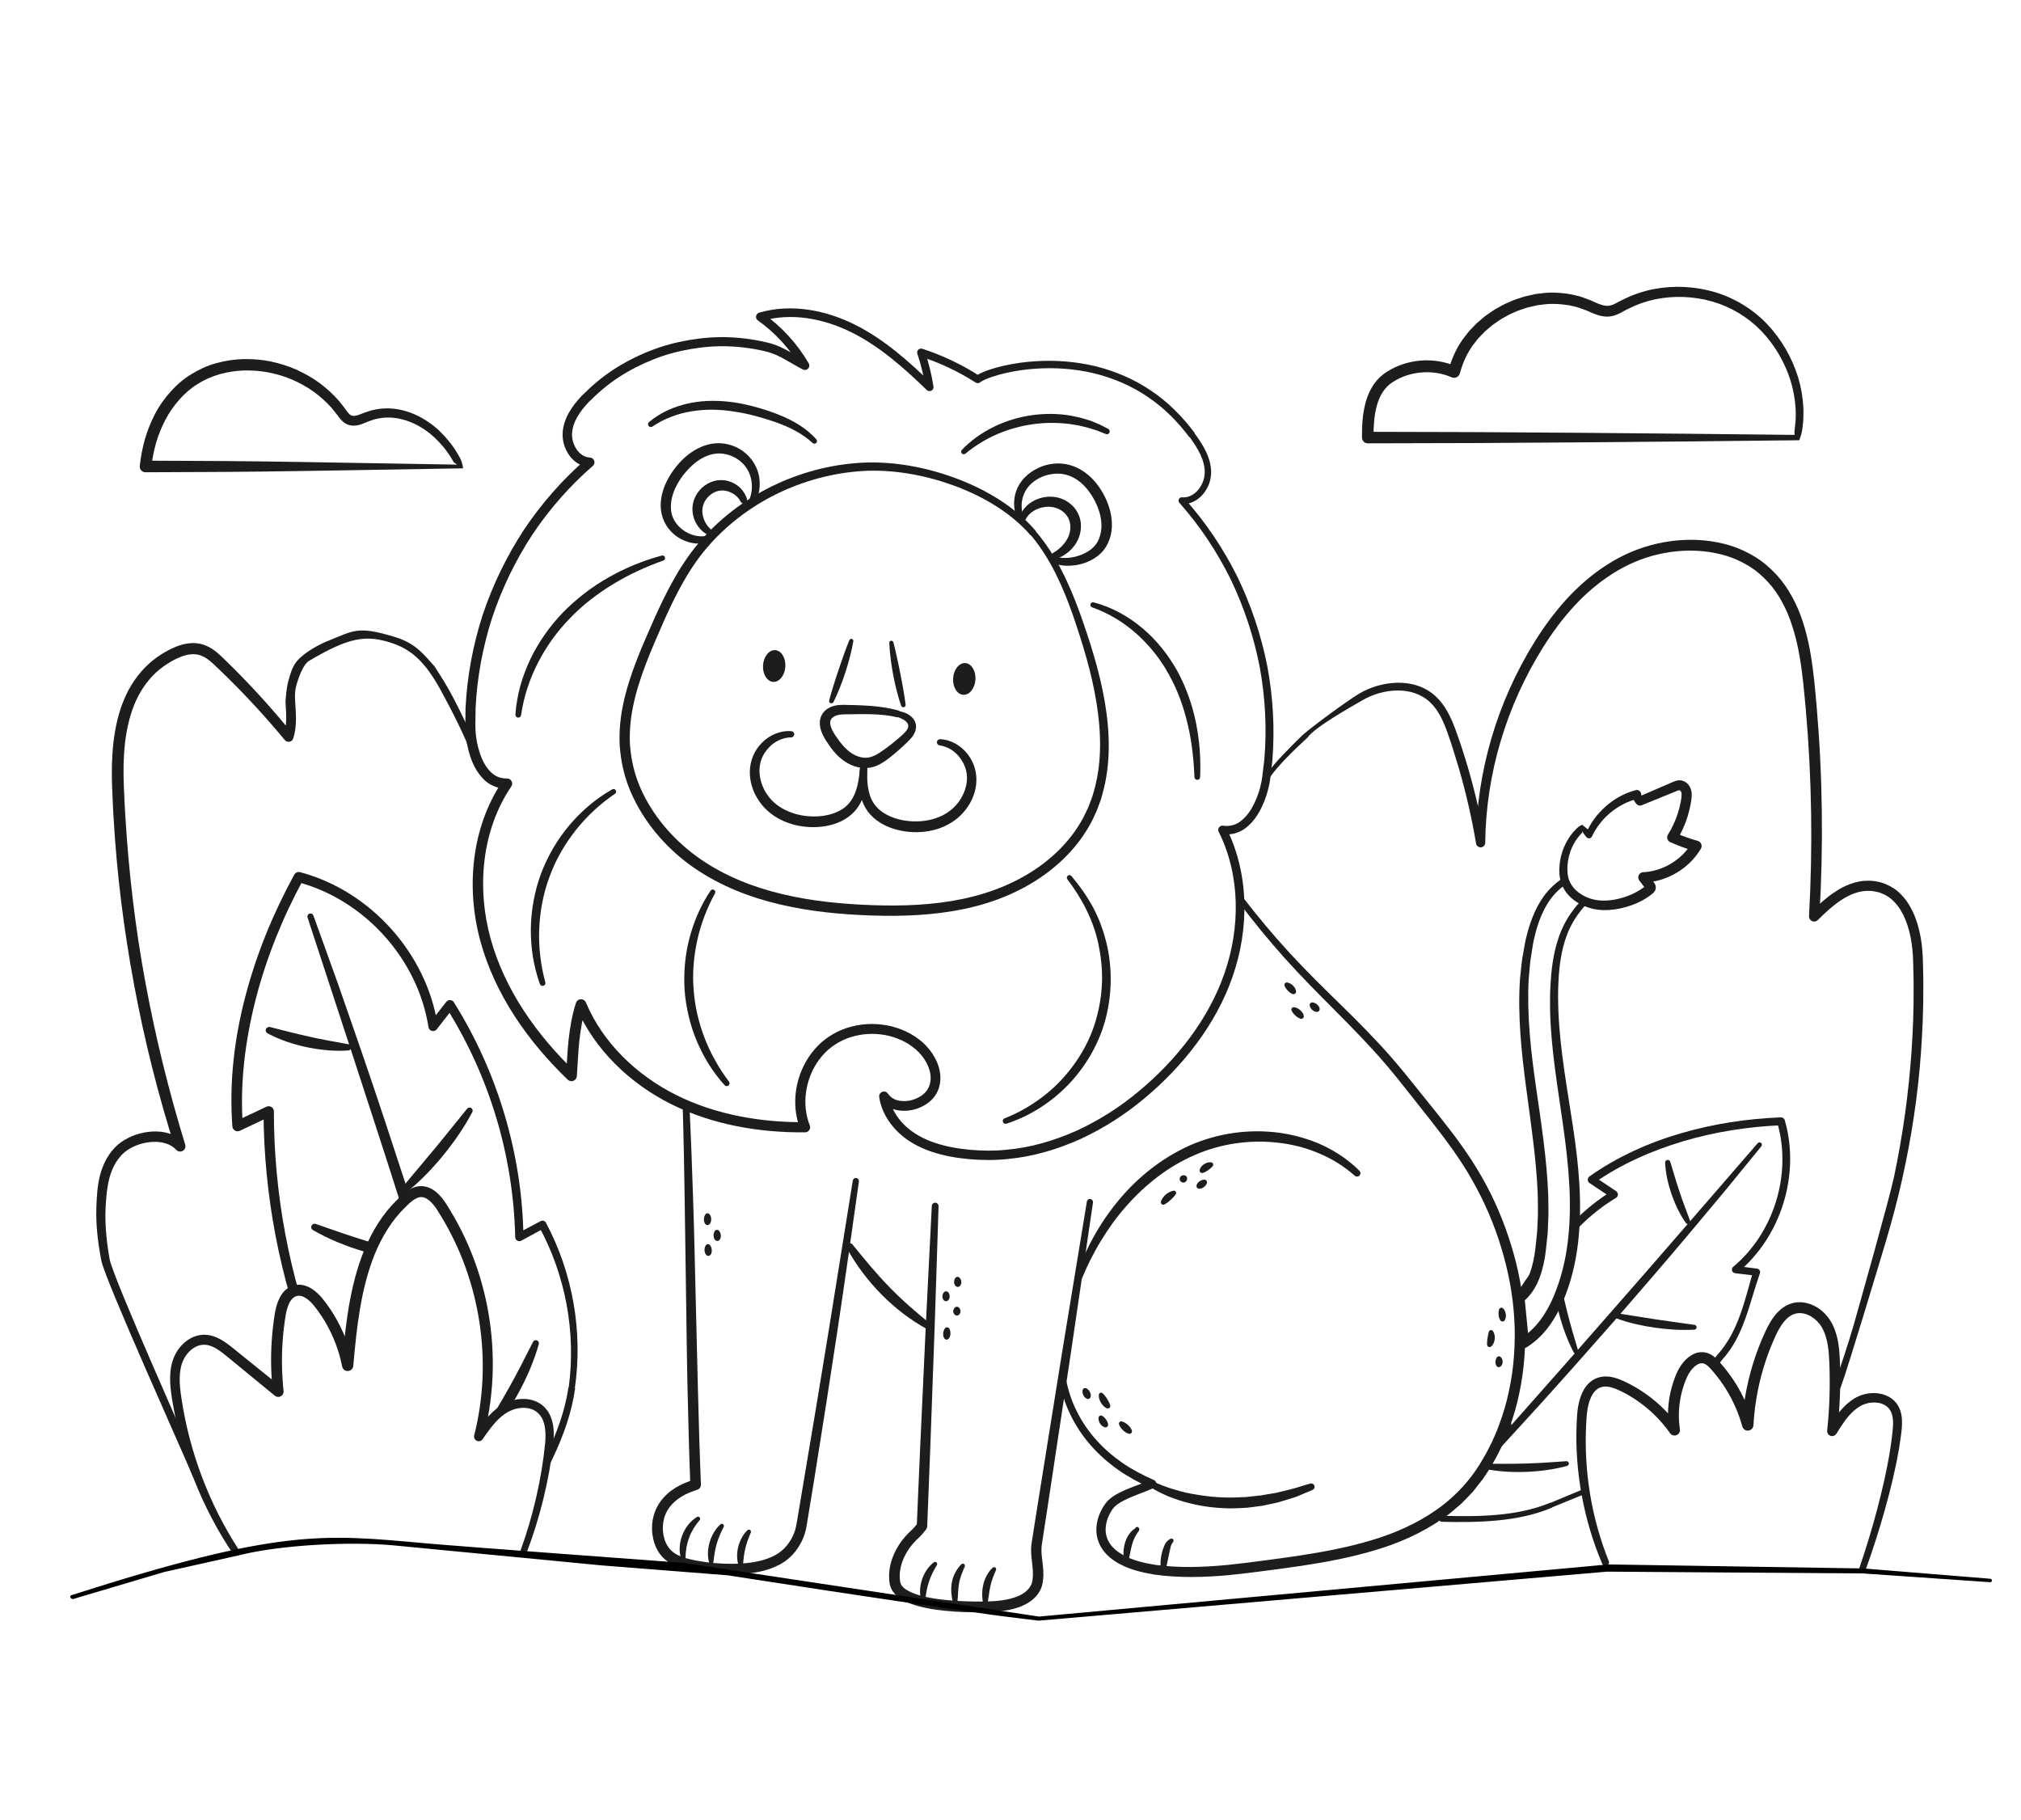 <?xml version="1.0" encoding="UTF-8" standalone="no"?>
<!-- Generator: Adobe Illustrator 27.5.0, SVG Export Plug-In . SVG Version: 6.00 Build 0)  -->

<svg
   version="1.1"
   x="0px"
   y="0px"
   viewBox="0 0 555.322 500"
   style="enable-background:new 0 0 555.322 500;"
   xml:space="preserve"
   id="svg95"
   sodipodi:docname="lion2.svg"
   inkscape:version="1.3 (0e150ed6c4, 2023-07-21)"
   xmlns:inkscape="http://www.inkscape.org/namespaces/inkscape"
   xmlns:sodipodi="http://sodipodi.sourceforge.net/DTD/sodipodi-0.dtd"
   xmlns="http://www.w3.org/2000/svg"
   xmlns:svg="http://www.w3.org/2000/svg"><defs
   id="defs95" /><sodipodi:namedview
   id="namedview95"
   pagecolor="#ffffff"
   bordercolor="#000000"
   borderopacity="0.25"
   inkscape:showpageshadow="2"
   inkscape:pageopacity="0.0"
   inkscape:pagecheckerboard="0"
   inkscape:deskcolor="#d1d1d1"
   inkscape:zoom="1"
   inkscape:cx="205"
   inkscape:cy="221.5"
   inkscape:window-width="2560"
   inkscape:window-height="1351"
   inkscape:window-x="1191"
   inkscape:window-y="187"
   inkscape:window-maximized="1"
   inkscape:current-layer="svg95" />&#10;<g
   id="BACKGROUND">&#10;	<rect
   style="fill:#FFFFFF;"
   width="555.582"
   height="500"
   id="rect1" />&#10;</g>&#10;<g
   id="OBJECTS">&#10;	<g
   id="g10">&#10;		<g
   id="g2">&#10;			<g
   id="g1">&#10;				<path
   style="fill:#1d1d1b"
   d="m 426.004,412.895 c 10.821,-4.655 25.515,-9.463 31.448,-19.592 l 0.293,1.154 c -4.827,-0.369 -2.648,1.319 -1.078,-3.315 l 15.216,-18.914 c 5.785,-6.36 7.531,-14.967 9.89,-23.171 l 0.761,1.425 -5.769,-0.692 c -0.547,-0.066 -0.938,-0.563 -0.871,-1.109 0.032,-0.263 0.167,-0.493 0.355,-0.65 5.611,-4.67 9.678,-11.108 11.801,-18.093 2.129,-6.984 2.336,-14.588 0.283,-21.574 l 1.083,0.78 c -9.091,0.385 -18.153,1.805 -26.868,4.379 -8.694,2.596 -17.11,6.28 -24.513,11.491 l -0.023,-1.832 6.057,4.068 c 0.504,0.336 0.641,1.017 0.305,1.521 -0.091,0.137 -0.217,0.252 -0.349,0.332 -14.908,8.94 -21.169,23.362 -31.852,37.092 l -0.885,-1.084 -1.38,-0.045 0.01,0.006 c 0.465,0.282 0.613,0.888 0.331,1.353 -0.032,0.052 -0.071,0.104 -0.11,0.148 -2.963,3.287 -5.365,7.075 -7.239,11.109 -1.877,4.037 -3.231,8.319 -4.162,12.69 -1.866,8.767 -2.031,17.84 -1.717,26.855 l -0.809,-0.798 c 5.073,0.146 10.142,0.189 15.162,-0.262 5.008,-0.453 9.996,-1.4 14.607,-3.329 z m 0.536,1.265 c -4.785,2.042 -9.914,3.047 -15.021,3.548 -5.12,0.499 -10.251,0.49 -15.348,0.382 -0.438,-0.009 -0.789,-0.358 -0.809,-0.789 v -0.009 c -0.381,-9.071 -0.293,-18.283 1.554,-27.3 0.925,-4.5 2.312,-8.92 4.24,-13.116 1.928,-4.19 4.416,-8.156 7.514,-11.62 l 0.231,1.507 2.8,0.615 c -0.475,-0.283 -1.18,-0.566 -0.898,-1.04 1.449,-1.187 -0.615,-0.014 -0.592,-0.045 C 415.922,356.129 427.783,336.362 442.891,327.222 l -0.044,1.853 -6.072,-4.045 c -0.51,-0.34 -0.648,-1.03 -0.309,-1.54 0.078,-0.116 0.178,-0.216 0.285,-0.293 7.634,-5.392 16.242,-9.267 25.156,-11.856 8.923,-2.599 18.159,-4.008 27.424,-4.365 0.507,-0.021 0.947,0.314 1.083,0.78 2.154,7.439 1.892,15.454 -0.374,22.791 -2.262,7.338 -6.561,14.098 -12.517,19.02 l -0.517,-1.759 5.766,0.714 c 0.54,0.065 0.926,0.556 0.861,1.097 -0.014,0.115 -0.051,0.23 -0.1,0.329 -2.869,8.177 -4.345,17.083 -10.268,23.544 l -14.844,19.14 0.195,0.379 c 0.396,0.24 0.525,0.753 0.286,1.15 -6.231,10.381 -21.253,15.288 -32.386,19.941 z"
   id="path1"
   sodipodi:nodetypes="ccccccccccccccccccccccsccccccccccccccccccccccccccccccccccccccccc" />&#10;			</g>&#10;		</g>&#10;		<g
   id="g9">&#10;			<g
   id="g3">&#10;				<path
   style="fill:#1D1D1B;"
   d="M483.981,314.916l-9.919,12.143l-10.057,12.029c-6.73,7.999-13.575,15.898-20.425,23.794      c-6.896,7.855-13.829,15.678-20.844,23.428l-10.579,11.572l-10.717,11.444c-0.271,0.289-0.725,0.304-1.014,0.033      c-0.284-0.266-0.3-0.712-0.045-1.002l20.769-23.467c6.921-7.823,13.838-15.649,20.704-23.52      c6.912-7.83,13.741-15.733,20.599-23.612l20.52-23.686c0.236-0.275,0.651-0.307,0.926-0.071      C484.17,314.234,484.203,314.641,483.981,314.916z"
   id="path2" />&#10;			</g>&#10;			<g
   id="g4">&#10;				<path
   style="fill:#1D1D1B;"
   d="M465.563,365.298c-3.614,0.206-7.237-0.042-10.818-0.539c-3.577-0.517-7.126-1.298-10.532-2.53      c-0.374-0.135-0.568-0.548-0.433-0.923c0.119-0.327,0.451-0.516,0.783-0.468c3.534,0.514,7.013,1.127,10.515,1.648      c3.499,0.541,7.008,0.974,10.543,1.499c0.36,0.053,0.61,0.388,0.557,0.749C466.132,365.05,465.869,365.28,465.563,365.298z"
   id="path3" />&#10;			</g>&#10;			<g
   id="g5">&#10;				<path
   style="fill:#1D1D1B;"
   d="M463.233,335.997c-1.692-2.423-2.959-5.122-3.936-7.909c-0.958-2.793-1.621-5.704-1.761-8.659      c-0.019-0.398,0.289-0.737,0.687-0.756c0.337-0.016,0.631,0.204,0.726,0.513c0.843,2.753,1.616,5.472,2.523,8.162      c0.888,2.696,1.916,5.336,2.923,8.037c0.129,0.342-0.043,0.724-0.386,0.853C463.72,336.346,463.402,336.237,463.233,335.997z"
   id="path4" />&#10;			</g>&#10;			<g
   id="g6">&#10;				<path
   style="fill:#1D1D1B;"
   d="M432.417,371.55c-1.799-3.439-3.11-7.12-4.089-10.876c-0.959-3.761-1.579-7.622-1.637-11.505      c-0.006-0.398,0.312-0.725,0.709-0.731c0.352-0.005,0.648,0.244,0.716,0.575c0.773,3.734,1.518,7.431,2.438,11.098      c0.901,3.671,1.985,7.288,3.078,10.944c0.105,0.349-0.093,0.717-0.441,0.822C432.884,371.969,432.561,371.824,432.417,371.55z"
   id="path5" />&#10;			</g>&#10;			<g
   id="g7">&#10;				<path
   style="fill:#1D1D1B;"
   d="M414.117,392.083c-1.052-1.773-1.847-3.642-2.581-5.533c-0.713-1.899-1.349-3.827-1.715-5.854      c-0.072-0.396,0.191-0.775,0.587-0.846c0.308-0.056,0.606,0.092,0.756,0.347c1.047,1.775,1.824,3.65,2.524,5.554      c0.68,1.912,1.298,3.846,1.659,5.876c0.065,0.363-0.177,0.709-0.54,0.774C414.527,392.449,414.255,392.314,414.117,392.083z"
   id="path6" />&#10;			</g>&#10;			<g
   id="g8">&#10;				<path
   style="fill:#1D1D1B;"
   d="M430.6,402.731c-3.653,0.998-7.433,1.482-11.215,1.639c-3.784,0.137-7.592-0.064-11.308-0.806      c-0.39-0.078-0.644-0.457-0.565-0.847c0.068-0.343,0.372-0.581,0.71-0.579c3.721,0.011,7.399,0.056,11.085-0.064      c3.686-0.1,7.359-0.375,11.073-0.638c0.363-0.026,0.68,0.247,0.706,0.61C431.108,402.366,430.898,402.649,430.6,402.731z"
   id="path7" />&#10;			</g>&#10;		</g>&#10;	</g>&#10;	<g
   id="g75">&#10;		<g
   id="g11">&#10;			<path
   style="fill:#FFFFFF;"
   d="M340.709,246.87c18.643,24.583,30.66,31.255,46.386,51.309     c5.814,7.414,11.986,14.587,16.96,22.589c6.38,10.262,10.696,21.8,12.619,33.739c2.781,17.277-0.171,36.381-10.37,50.882     c-13.908,19.775-40.708,22.325-62.431,25.224c-32.655,4.357-39.206-3.522-40.759-7.281c-1.326-3.21-0.305-7.032,1.828-9.774     c2.132-2.742,8.493-4.363,11.622-5.872c-18.087-7.847-23.343-21.138-24.629-28.955"
   id="path10" />&#10;			<path
   style="fill:#1D1D1B;"
   d="M341.386,246.357c4.101,5.322,8.406,10.478,12.948,15.418c4.546,4.938,9.341,9.641,14.165,14.353     c4.824,4.712,9.607,9.525,14.059,14.65c2.222,2.556,4.379,5.206,6.47,7.838l6.334,7.882c4.206,5.286,8.327,10.743,11.715,16.703     c3.413,5.931,6.118,12.262,8.124,18.803c4.06,13.042,5.127,27.177,2.288,40.655c-0.682,3.371-1.646,6.688-2.855,9.915     c-0.569,1.628-1.292,3.196-1.98,4.779c-0.779,1.541-1.512,3.106-2.412,4.585c-0.829,1.518-1.818,2.94-2.776,4.381l-1.616,2.058     c-0.558,0.669-1.035,1.409-1.672,2.007l-1.82,1.878c-0.307,0.309-0.6,0.634-0.919,0.929l-0.996,0.844l-1.994,1.685     c-0.668,0.557-1.41,1.013-2.112,1.523c-5.699,3.979-12.108,6.768-18.666,8.697c-6.564,1.959-13.271,3.214-19.967,4.227     c-3.35,0.504-6.701,0.945-10.043,1.381c-3.325,0.445-6.711,0.852-10.092,1.195c-6.771,0.609-13.64,0.8-20.506-0.176     c-1.712-0.297-3.424-0.63-5.112-1.148c-0.85-0.219-1.672-0.594-2.508-0.887c-0.414-0.164-0.814-0.384-1.22-0.575     c-0.405-0.199-0.814-0.382-1.197-0.642c-1.576-0.898-3.048-2.141-4.143-3.732c-1.087-1.591-1.694-3.592-1.625-5.512     c0.042-1.924,0.597-3.767,1.479-5.401c0.224-0.408,0.464-0.806,0.727-1.19c0.262-0.381,0.532-0.749,0.908-1.145     c0.715-0.739,1.499-1.266,2.283-1.735c3.128-1.793,6.496-2.664,9.397-3.977l0.043,2.148c-3.063-1.417-6.061-3-8.84-4.948     c-2.762-1.963-5.332-4.214-7.568-6.773c-2.238-2.555-4.136-5.413-5.605-8.478c-1.486-3.059-2.508-6.331-3.061-9.69     c-0.083-0.506,0.259-0.983,0.765-1.066c0.502-0.083,0.975,0.253,1.065,0.752l0.002,0.013c0.563,3.161,1.57,6.25,3.013,9.124     c1.427,2.88,3.254,5.558,5.403,7.948c2.147,2.393,4.609,4.496,7.26,6.331c2.668,1.819,5.555,3.296,8.508,4.619l0.02,0.009     c0.594,0.266,0.86,0.963,0.594,1.557c-0.119,0.266-0.326,0.467-0.57,0.583c-1.633,0.774-3.216,1.322-4.767,1.944     c-1.545,0.61-3.064,1.244-4.407,2.031c-0.658,0.397-1.274,0.836-1.727,1.314c-0.206,0.215-0.439,0.524-0.651,0.839     c-0.21,0.314-0.403,0.639-0.582,0.97c-0.709,1.331-1.129,2.814-1.148,4.265c-0.033,1.46,0.401,2.823,1.213,4.019     c0.828,1.181,1.991,2.183,3.345,2.936c2.677,1.574,5.906,2.335,9.113,2.85c6.502,0.879,13.206,0.664,19.84,0.016     c3.321-0.351,6.629-0.749,9.984-1.207c3.339-0.443,6.671-0.888,9.985-1.393c6.624-1.015,13.199-2.265,19.555-4.176     c6.356-1.881,12.461-4.573,17.814-8.328c5.373-3.747,9.815-8.618,13.027-14.381c0.859-1.399,1.559-2.89,2.306-4.352     c0.658-1.507,1.354-2.999,1.901-4.554c1.164-3.079,2.096-6.253,2.759-9.486c0.686-3.227,1.167-6.505,1.38-9.805     c0.233-3.296,0.283-6.613,0.065-9.915c-0.367-6.603-1.642-13.165-3.562-19.517c-1.919-6.355-4.555-12.491-7.813-18.275     c-3.236-5.796-7.224-11.168-11.365-16.454l-6.273-7.928c-2.082-2.661-4.161-5.255-6.342-7.803     c-4.352-5.089-9.054-9.873-13.798-14.652c-4.757-4.77-9.529-9.573-14.05-14.613c-4.518-5.044-8.792-10.301-12.849-15.711     c-0.281-0.376-0.206-0.909,0.17-1.19C340.574,245.915,341.103,245.989,341.386,246.357z"
   id="path11" />&#10;		</g>&#10;		<g
   id="g13">&#10;			<path
   style="fill:#FFFFFF;"
   d="M435.165,247.893c-1.584,1.747-3.002,3.631-4.129,5.701c-2.57,4.718-3.504,10.158-3.849,15.52     c-0.936,14.535,2.154,28.98,4.115,43.413c1.96,14.432,2.716,29.576-2.619,43.128c-2.068,5.254-5.209,10.345-10.045,13.26     l-1.203-12.317c3.754-2.914,5.133-7.92,5.811-12.623c4.069-28.213-8.881-57.165-3.059-85.069     c1.184-5.675,3.302-11.442,7.644-15.284c0.544-0.481,1.125-0.93,1.738-1.326"
   id="path12" />&#10;			<path
   style="fill:#1D1D1B;"
   d="M435.795,248.465c-1.726,1.939-3.241,4.049-4.353,6.351c-1.12,2.303-1.872,4.786-2.367,7.325     c-0.493,2.543-0.751,5.144-0.856,7.763c-0.142,2.617-0.096,5.245-0.006,7.869c0.407,10.516,2.37,20.943,3.956,31.473     c1.6,10.518,2.709,21.313,1.453,32.105c-0.303,2.692-0.781,5.372-1.446,8.012c-0.63,2.651-1.513,5.234-2.534,7.777     c-1.062,2.53-2.365,4.996-4.037,7.253c-1.667,2.251-3.733,4.292-6.203,5.79c-0.698,0.423-1.607,0.2-2.03-0.498     c-0.118-0.194-0.186-0.415-0.208-0.626l-1.203-12.316c-0.052-0.52,0.184-1.012,0.565-1.313c1.705-1.315,2.925-3.247,3.748-5.398     c0.82-2.159,1.31-4.505,1.598-6.917c0.264-2.424,0.578-4.843,0.618-7.293c0.168-2.439,0.068-4.895,0.054-7.347     c-0.352-9.826-1.877-19.625-3.171-29.501c-1.317-9.86-2.382-19.9-1.719-29.98c0.275-2.51,0.437-5.03,0.957-7.509     c0.241-1.242,0.395-2.492,0.708-3.726c0.293-1.235,0.631-2.464,1.027-3.679c0.787-2.428,1.841-4.803,3.254-6.984     c1.415-2.186,3.252-4.102,5.467-5.578c0.426-0.284,1.002-0.169,1.287,0.257c0.28,0.421,0.172,0.988-0.241,1.275l-0.038,0.026     c-1.904,1.324-3.551,3.078-4.8,5.095c-1.255,2.017-2.202,4.24-2.905,6.552c-0.353,1.156-0.655,2.331-0.914,3.52     c-0.278,1.183-0.406,2.41-0.617,3.611c-0.462,2.403-0.572,4.858-0.797,7.293c-0.507,9.802,0.593,19.648,2.013,29.46     c1.409,9.814,2.983,19.706,3.366,29.771c0.023,2.52,0.131,5.037-0.034,7.563c-0.079,1.261-0.044,2.527-0.218,3.785l-0.403,3.779     c-0.296,2.518-0.806,5.085-1.745,7.579c-0.937,2.475-2.426,4.935-4.676,6.684l0.565-1.313l1.203,12.316l-2.237-1.124     c4.202-2.525,7.113-6.936,9.096-11.63c0.965-2.382,1.818-4.834,2.425-7.352c0.643-2.508,1.11-5.067,1.411-7.652     c1.252-10.364,0.209-20.929-1.244-31.39c-1.456-10.482-3.357-21.025-3.63-31.778c-0.043-2.684-0.042-5.374,0.154-8.06     c0.158-2.685,0.472-5.381,1.039-8.045c0.57-2.66,1.415-5.291,2.665-7.748c1.247-2.464,2.906-4.679,4.746-6.67     c0.318-0.345,0.856-0.366,1.201-0.048C436.078,247.589,436.102,248.119,435.795,248.465z"
   id="path13" />&#10;		</g>&#10;		<g
   id="g15">&#10;			<g
   id="g14">&#10;				<path
   style="fill:#1D1D1B;"
   d="M434.747,226.594l0.061,0.047c0.81,0.615,1.689,1.339,2.462,2.112l-1.488,0.267      c1.201-2.875,3.107-5.436,5.449-7.497c2.341-2.065,5.156-3.622,8.208-4.445c0.641-0.173,1.3,0.206,1.473,0.848      c0.016,0.057,0.026,0.115,0.033,0.172l0.003,0.033c0.045,0.4,0.25,0.808,0.541,1.078l-1.34-0.256l6.378-2.763l3.197-1.385      c0.291-0.122,0.635-0.264,1.069-0.356c0.427-0.095,0.982-0.117,1.511,0.037c1.058,0.315,1.724,1.068,2.11,1.852      c0.4,0.839,0.451,1.645,0.428,2.356c-0.03,0.719-0.14,1.302-0.233,1.904c-0.208,1.2-0.489,2.387-0.843,3.553      c-0.713,2.329-1.718,4.568-2.993,6.65l-0.634-2.071c2.059,0.915,4.185,1.679,6.354,2.284c0.779,0.217,1.235,1.025,1.017,1.804      c-0.035,0.125-0.084,0.241-0.147,0.347l-0.011,0.018c-3.258,5.498-9.334,9.04-15.687,9.311l1.079-2.311l1.821,2.405      c0.115,0.175,0.293,0.437,0.381,0.886c0.102,0.453-0.048,1.041-0.257,1.347c-0.204,0.324-0.397,0.486-0.536,0.609l-0.33,0.264      c-0.417,0.333-0.853,0.64-1.295,0.933c-1.78,1.162-3.734,1.994-5.736,2.559c-1.997,0.559-4.074,0.898-6.21,0.846      c-2.135-0.041-4.296-0.572-6.21-1.556c-1.918-0.976-3.665-2.472-4.745-4.449c-0.54-0.981-0.899-2.067-1.053-3.172      c-0.149-1.119-0.131-2.13-0.038-3.192c0.187-2.095,0.776-4.142,1.73-6.006c0.47-0.936,1.039-1.823,1.697-2.64      c0.324-0.411,0.673-0.805,1.044-1.176l0.28-0.277c0.09-0.088,0.168-0.176,0.371-0.339      C433.989,226.951,434.394,226.739,434.747,226.594z M434.715,228.331l0,0.085c0.002,0.182,0.07,0.281,0.054,0.319      c0.016-0.005-0.078,0.083-0.159,0.171l-0.236,0.248c-0.314,0.331-0.608,0.682-0.88,1.049c-0.554,0.727-1.029,1.516-1.418,2.345      c-0.79,1.653-1.255,3.461-1.366,5.282c-0.059,0.894-0.039,1.859,0.1,2.683c0.141,0.835,0.431,1.634,0.857,2.361      c0.852,1.458,2.236,2.609,3.817,3.379c3.201,1.615,7.001,1.403,10.543,0.32c1.767-0.531,3.441-1.309,4.942-2.306      c0.373-0.252,0.739-0.514,1.086-0.796l0.244-0.197c0.047-0.037,0.033-0.048-0.042,0.066c-0.08,0.098-0.168,0.431-0.115,0.642      c0.042,0.207,0.097,0.249,0.073,0.223l-1.756-2.273c-0.485-0.628-0.369-1.529,0.258-2.013c0.243-0.188,0.527-0.285,0.812-0.298      l0.008,0c5.359-0.246,10.52-3.397,13.293-7.95l0.859,2.169c-2.302-0.663-4.554-1.493-6.734-2.483l-0.01-0.004      c-0.722-0.328-1.042-1.179-0.714-1.901c0.025-0.056,0.058-0.116,0.089-0.166c1.161-1.861,2.085-3.873,2.746-5.969      c0.327-1.049,0.59-2.118,0.787-3.199c0.212-1.114,0.312-2.134,0.066-2.577c-0.112-0.249-0.316-0.408-0.382-0.423      c-0.018-0.034-0.284-0.028-0.787,0.185l-3.211,1.306l-6.438,2.62l-0.025,0.01c-0.465,0.189-0.98,0.068-1.315-0.266      c-0.703-0.702-1.133-1.621-1.225-2.604l1.509,1.053c-2.691,0.673-5.241,1.979-7.42,3.75c-2.179,1.775-3.969,4.041-5.178,6.591      l-0.018,0.037c-0.213,0.45-0.75,0.641-1.199,0.428c-0.104-0.05-0.197-0.119-0.272-0.199c-0.462-0.494-0.818-1.037-1.243-1.689      L434.715,228.331z"
   id="path14" />&#10;			</g>&#10;		</g>&#10;		<g
   id="g37">&#10;			<g
   id="g16">&#10;				<path
   style="fill:#1D1D1B;"
   d="M353.654,269.92c0.655,0.09,1.172,0.425,1.609,0.83c0.425,0.417,0.775,0.925,0.868,1.581      c0.055,0.387-0.215,0.746-0.603,0.8c-0.127,0.018-0.251,0.001-0.362-0.043l-0.037-0.015c-0.561-0.227-0.929-0.553-1.279-0.913      c-0.338-0.373-0.653-0.758-0.878-1.324l-0.012-0.029c-0.133-0.334,0.03-0.712,0.364-0.846      C353.432,269.918,353.547,269.906,353.654,269.92z"
   id="path15" />&#10;			</g>&#10;			<g
   id="g17">&#10;				<path
   style="fill:#1D1D1B;"
   d="M355.538,276.711c0.674,0.07,1.222,0.386,1.696,0.775c0.463,0.402,0.859,0.896,1.014,1.556      c0.088,0.378-0.146,0.756-0.524,0.845c-0.132,0.031-0.265,0.022-0.385-0.018l-0.031-0.011c-0.594-0.203-1.003-0.522-1.396-0.878      c-0.381-0.369-0.738-0.754-1.011-1.323l-0.011-0.023c-0.155-0.322-0.019-0.708,0.303-0.862      C355.303,276.719,355.424,276.7,355.538,276.711z"
   id="path16" />&#10;			</g>&#10;			<g
   id="g18">&#10;				<path
   style="fill:#1D1D1B;"
   d="M360.617,275.401c0.536,0.047,0.918,0.27,1.259,0.538c0.329,0.282,0.612,0.617,0.729,1.14      c0.093,0.415-0.168,0.827-0.583,0.921c-0.08,0.018-0.162,0.022-0.239,0.015c-0.534-0.049-0.902-0.287-1.224-0.577      c-0.31-0.304-0.58-0.654-0.695-1.179c-0.084-0.382,0.158-0.76,0.54-0.843C360.475,275.399,360.549,275.395,360.617,275.401z"
   id="path17" />&#10;			</g>&#10;			<g
   id="g19">&#10;				<path
   style="fill:#1D1D1B;"
   d="M413.024,359.464c0.446,0.45,0.638,0.999,0.731,1.553c0.076,0.557,0.044,1.138-0.274,1.686      c-0.199,0.343-0.639,0.459-0.981,0.26c-0.103-0.06-0.185-0.14-0.244-0.233l-0.021-0.033c-0.314-0.494-0.407-0.955-0.461-1.433      c-0.036-0.479-0.04-0.956,0.145-1.515l0.009-0.029c0.114-0.346,0.487-0.534,0.833-0.419      C412.863,359.335,412.953,359.393,413.024,359.464z"
   id="path18" />&#10;			</g>&#10;			<g
   id="g20">&#10;				<path
   style="fill:#1D1D1B;"
   d="M410.205,365.663c0.461,0.651,0.581,1.452,0.51,2.213c-0.084,0.759-0.376,1.52-0.98,2.047      c-0.282,0.246-0.709,0.217-0.955-0.065c-0.104-0.119-0.159-0.265-0.166-0.412l-0.003-0.061      c-0.032-0.668,0.047-1.196,0.123-1.752c0.089-0.554,0.16-1.094,0.353-1.74l0.015-0.049c0.099-0.329,0.445-0.516,0.774-0.418      C410.014,365.468,410.128,365.554,410.205,365.663z"
   id="path19" />&#10;			</g>&#10;			<g
   id="g21">&#10;				<path
   style="fill:#1D1D1B;"
   d="M412.301,372.775c0.434,0.354,0.585,0.866,0.591,1.358c-0.007,0.491-0.173,1.003-0.627,1.335      c-0.332,0.243-0.797,0.17-1.04-0.162c-0.029-0.04-0.053-0.081-0.073-0.123l-0.061-0.132c-0.19-0.412-0.211-0.685-0.193-0.982      c0.032-0.296,0.088-0.577,0.306-0.982l0.057-0.105c0.18-0.335,0.597-0.46,0.931-0.281      C412.23,372.723,412.268,372.749,412.301,372.775z"
   id="path20" />&#10;			</g>&#10;			<g
   id="g22">&#10;				<path
   style="fill:#1D1D1B;"
   d="M298.485,381.41c0.48,0.242,0.751,0.589,0.967,0.964c0.2,0.383,0.337,0.798,0.251,1.327      c-0.068,0.42-0.465,0.705-0.885,0.637c-0.08-0.013-0.157-0.04-0.226-0.074c-0.477-0.243-0.73-0.6-0.92-0.988      c-0.174-0.396-0.294-0.82-0.205-1.35c0.065-0.386,0.431-0.647,0.816-0.582C298.354,381.356,298.423,381.379,298.485,381.41z"
   id="path21" />&#10;			</g>&#10;			<g
   id="g23">&#10;				<path
   style="fill:#1D1D1B;"
   d="M303,382.801c0.523,0.494,0.867,1.003,1.21,1.523c0.33,0.529,0.638,1.053,0.836,1.74l0.009,0.031      c0.103,0.36-0.104,0.736-0.464,0.84c-0.16,0.046-0.325,0.03-0.466-0.033c-0.723-0.325-1.238-0.902-1.619-1.541      c-0.368-0.648-0.624-1.375-0.576-2.165c0.021-0.343,0.316-0.605,0.66-0.584c0.151,0.009,0.287,0.072,0.389,0.168L303,382.801z"
   id="path22" />&#10;			</g>&#10;			<g
   id="g24">&#10;				<path
   style="fill:#1D1D1B;"
   d="M302.918,389.001c0.468,0.301,0.741,0.63,1,0.979c0.246,0.358,0.454,0.721,0.549,1.265      l0.01,0.059c0.068,0.392-0.193,0.765-0.585,0.833c-0.105,0.019-0.212,0.012-0.309-0.013c-0.605-0.16-1.026-0.572-1.329-1.041      c-0.29-0.479-0.485-1.032-0.393-1.65c0.054-0.362,0.392-0.611,0.753-0.557c0.095,0.014,0.182,0.048,0.258,0.096L302.918,389.001      z"
   id="path23" />&#10;			</g>&#10;			<g
   id="g25">&#10;				<path
   style="fill:#1D1D1B;"
   d="M308.264,390.509c0.668,0.186,1.177,0.543,1.644,0.944c0.455,0.415,0.862,0.881,1.098,1.531      c0.132,0.363-0.055,0.765-0.418,0.897c-0.143,0.052-0.293,0.055-0.429,0.016c-0.666-0.188-1.162-0.559-1.608-0.982      c-0.435-0.436-0.829-0.917-1.063-1.569c-0.12-0.334,0.054-0.702,0.388-0.822C308.006,390.477,308.141,390.475,308.264,390.509z"
   id="path24" />&#10;			</g>&#10;			<g
   id="g26">&#10;				<path
   style="fill:#1D1D1B;"
   d="M333.188,320.416c-0.405,0.47-0.799,0.762-1.205,1.06c-0.415,0.286-0.817,0.549-1.401,0.741      l-0.059,0.02c-0.362,0.12-0.753-0.078-0.872-0.44c-0.044-0.132-0.045-0.268-0.012-0.393c0.184-0.698,0.672-1.22,1.236-1.587      c0.572-0.355,1.244-0.586,1.956-0.484c0.347,0.05,0.588,0.372,0.539,0.719c-0.018,0.125-0.071,0.236-0.148,0.325      L333.188,320.416z"
   id="path25" />&#10;			</g>&#10;			<g
   id="g27">&#10;				<path
   style="fill:#1D1D1B;"
   d="M331.631,325.025c-0.173,0.514-0.482,0.836-0.825,1.109c-0.354,0.258-0.75,0.459-1.289,0.455      c-0.424-0.003-0.765-0.349-0.762-0.773c0-0.083,0.016-0.167,0.041-0.243c0.175-0.511,0.495-0.817,0.855-1.066      c0.372-0.234,0.778-0.418,1.32-0.412c0.39,0.004,0.702,0.324,0.697,0.714C331.667,324.883,331.653,324.957,331.631,325.025z"
   id="path26" />&#10;			</g>&#10;			<g
   id="g28">&#10;				<path
   style="fill:#1D1D1B;"
   d="M326.203,323.851c-0.044,0.42-0.223,0.648-0.436,0.827c-0.224,0.163-0.488,0.269-0.896,0.169      c-0.466-0.114-0.766-0.556-0.714-1.021c0.046-0.418,0.236-0.629,0.466-0.784c0.241-0.139,0.516-0.229,0.926-0.127      C325.975,323.022,326.248,323.426,326.203,323.851z"
   id="path27" />&#10;			</g>&#10;			<g
   id="g29">&#10;				<path
   style="fill:#1D1D1B;"
   d="M323.063,328.094c-0.427,0.639-0.911,1.106-1.406,1.574c-0.505,0.455-1.012,0.888-1.695,1.232      l-0.022,0.012c-0.332,0.167-0.736,0.034-0.903-0.298c-0.08-0.159-0.091-0.336-0.044-0.495c0.238-0.799,0.749-1.431,1.345-1.948      c0.606-0.504,1.305-0.916,2.126-1.048c0.336-0.054,0.654,0.175,0.708,0.511c0.025,0.16-0.013,0.315-0.096,0.44L323.063,328.094z      "
   id="path28" />&#10;			</g>&#10;			<g
   id="g30">&#10;				<path
   style="fill:#1D1D1B;"
   d="M194.941,333.575c0.355,0.429,0.458,0.901,0.48,1.368c0.003,0.467-0.086,0.941-0.444,1.367      c-0.269,0.32-0.745,0.361-1.065,0.093c-0.063-0.053-0.115-0.114-0.157-0.181l-0.019-0.03c-0.274-0.447-0.319-0.851-0.311-1.261      c0.026-0.41,0.096-0.816,0.378-1.261l0.015-0.023c0.206-0.324,0.636-0.42,0.96-0.214      C194.84,333.471,194.896,333.521,194.941,333.575z"
   id="path29" />&#10;			</g>&#10;			<g
   id="g31">&#10;				<path
   style="fill:#1D1D1B;"
   d="M197.56,338.116c0.343,0.395,0.451,0.804,0.499,1.216c0.03,0.413-0.011,0.831-0.301,1.263      c-0.241,0.359-0.727,0.454-1.086,0.213c-0.059-0.039-0.113-0.088-0.157-0.14c-0.339-0.395-0.429-0.805-0.447-1.219      c-0.001-0.415,0.06-0.833,0.353-1.266c0.224-0.329,0.671-0.414,1-0.19C197.472,338.027,197.52,338.071,197.56,338.116z"
   id="path30" />&#10;			</g>&#10;			<g
   id="g32">&#10;				<path
   style="fill:#1D1D1B;"
   d="M195.078,342.06c0.343,0.42,0.451,0.854,0.5,1.29c0.03,0.438-0.011,0.879-0.301,1.335      c-0.228,0.357-0.702,0.462-1.06,0.234c-0.071-0.045-0.134-0.103-0.184-0.165c-0.339-0.42-0.429-0.855-0.447-1.293      c-0.001-0.44,0.059-0.882,0.354-1.338c0.211-0.327,0.647-0.421,0.975-0.21C194.976,341.953,195.032,342.005,195.078,342.06z"
   id="path31" />&#10;			</g>&#10;			<g
   id="g33">&#10;				<path
   style="fill:#1D1D1B;"
   d="M263.571,350.953c0.393,0.326,0.532,0.741,0.577,1.154c0.028,0.414-0.047,0.846-0.4,1.214      c-0.302,0.315-0.803,0.326-1.118,0.024c-0.027-0.026-0.052-0.054-0.075-0.083l-0.047-0.061      c-0.282-0.364-0.342-0.669-0.353-0.989c0.007-0.321,0.053-0.637,0.298-1.031l0.033-0.052c0.212-0.342,0.662-0.447,1.004-0.235      C263.517,350.911,263.547,350.932,263.571,350.953z"
   id="path32" />&#10;			</g>&#10;			<g
   id="g34">&#10;				<path
   style="fill:#1D1D1B;"
   d="M260.538,355.023c0.313,0.37,0.392,0.736,0.41,1.102c0,0.365-0.071,0.729-0.392,1.089      c-0.303,0.339-0.823,0.369-1.162,0.066c-0.029-0.026-0.059-0.057-0.083-0.085c-0.31-0.37-0.37-0.736-0.358-1.101      c0.03-0.364,0.12-0.728,0.444-1.088c0.28-0.311,0.759-0.336,1.07-0.056C260.492,354.972,260.517,354.999,260.538,355.023z"
   id="path33" />&#10;			</g>&#10;			<g
   id="g35">&#10;				<path
   style="fill:#1D1D1B;"
   d="M263.415,359.162c0.368,0.298,0.48,0.674,0.501,1.041c0.004,0.367-0.094,0.746-0.463,1.043      c-0.357,0.288-0.881,0.232-1.169-0.126l-0.06-0.075c-0.266-0.33-0.311-0.586-0.303-0.854c0.025-0.268,0.092-0.528,0.365-0.859      l0.052-0.062C262.607,358.944,263.088,358.897,263.415,359.162z"
   id="path34" />&#10;			</g>&#10;			<g
   id="g36">&#10;				<path
   style="fill:#1D1D1B;"
   d="M260.822,364.981c0.289,0.482,0.343,0.95,0.338,1.413c-0.023,0.462-0.118,0.921-0.462,1.362      c-0.255,0.328-0.729,0.387-1.058,0.131c-0.076-0.059-0.139-0.132-0.185-0.21c-0.286-0.482-0.321-0.948-0.286-1.41      c0.053-0.461,0.167-0.917,0.515-1.359c0.236-0.301,0.672-0.352,0.973-0.116C260.723,364.846,260.78,364.912,260.822,364.981z"
   id="path35" />&#10;			</g>&#10;		</g>&#10;		<g
   id="g39">&#10;			<path
   style="fill:#FFFFFF;"
   d="M327.545,119.543c2.293,3.115,4.48,6.631,4.362,10.497c-0.117,3.866-3.299,7.828-7.153,7.495     c18.379,20.365,27.112,49.084,23.181,76.234c-0.996,6.88-5.172,15.381-12.027,14.222c6.725,13.303,6.111,29.586,0.35,43.334     c-4.128,9.851-10.677,18.487-18.471,25.848c-14.713,13.897-34.113,22.617-54.137,19.685c-4.606-0.674-9.219-1.92-13.109-4.477     s-6.994-6.574-7.649-11.182c2.8,4.468,11.297,2.914,13.499-1.877c1.984-4.317-0.668-9.504-4.381-12.468     c-6.779-5.411-17.225-5.597-24.193-0.431c-6.968,5.166-9.825,15.215-6.618,23.274c-12.405,0.098-24.979-2.065-36.078-7.606     c-11.099-5.541-20.636-14.641-25.466-26.067c0,0-1.501,4-2.146,11.866l-0.493,7.652c-10.753-10.324-19.676-22.959-23.618-37.335     c-3.942-14.376-2.454-30.602,5.928-42.928c-6.947,0.267-9.993-8.701-10.095-15.652c-0.402-27.43,11.958-54.785,32.807-72.613     c-3.864-0.166-6.509-4.505-6.128-8.354c0.382-3.849,2.93-7.126,5.678-9.848c12.693-12.574,32.17-17.842,49.47-13.381     c3.708,0.956,6.69,3.247,10.097,4.995c-3.061-5.257-7.259-9.848-12.222-13.367c8.447-2.504,17.728-0.706,25.603,3.246     c7.875,3.951,14.552,9.904,20.872,16.043c-0.504-3.222-1.279-6.402-2.316-9.495c5.477,1.778,10.724,4.262,15.571,7.371     C272.438,101.084,307.015,91.651,327.545,119.543z"
   id="path37" />&#10;			<g
   id="g38">&#10;				<path
   style="fill:#1D1D1B;"
   d="M328.23,119.038c1.156,1.564,2.275,3.203,3.144,5.023c0.866,1.809,1.467,3.848,1.413,5.955      c-0.061,2.155-0.903,4.208-2.291,5.825c-0.699,0.805-1.554,1.503-2.552,1.982c-0.993,0.48-2.141,0.718-3.267,0.618l0.754-1.517      c5.782,6.447,10.658,13.691,14.523,21.438c3.784,7.787,6.564,16.06,8.251,24.558c1.598,8.514,2.107,17.239,1.42,25.89      l-0.364,3.233c-0.115,1.075-0.233,2.152-0.447,3.264c-0.441,2.189-1.118,4.327-2.086,6.365c-0.965,2.029-2.246,3.991-4.103,5.52      c-1.789,1.587-4.477,2.36-6.911,1.949l1.235-1.677c3.171,6.288,4.763,13.289,4.964,20.273      c0.209,6.995-0.932,14.001-3.233,20.591c-2.287,6.604-5.713,12.758-9.857,18.332c-4.15,5.58-8.977,10.609-14.31,15.052      c-5.314,4.468-11.217,8.245-17.537,11.178c-6.342,2.855-13.124,4.898-20.103,5.526c-3.479,0.383-7,0.342-10.486,0.046      c-3.487-0.306-6.956-0.898-10.344-2.026c-3.365-1.126-6.656-2.855-9.289-5.421c-2.615-2.527-4.633-5.871-5.171-9.631      c-0.104-0.723,0.398-1.393,1.121-1.497c0.518-0.074,1.008,0.162,1.283,0.567l0.027,0.04c0.705,1.043,1.892,1.774,3.33,1.939      c1.412,0.192,2.959-0.007,4.32-0.592c1.35-0.574,2.602-1.464,3.259-2.639c0.703-1.162,0.933-2.638,0.722-4.07      c-0.439-2.911-2.396-5.698-4.888-7.521c-1.252-0.965-2.67-1.714-4.154-2.284c-1.482-0.574-3.042-0.977-4.634-1.146      c-3.176-0.394-6.443,0.031-9.41,1.171c-1.471,0.601-2.857,1.383-4.117,2.332c-1.266,0.944-2.352,2.12-3.313,3.379      c-3.805,5.085-4.967,12.228-2.628,18.11c0.286,0.719-0.065,1.534-0.785,1.82c-0.164,0.065-0.339,0.097-0.506,0.099      c-6.284,0.054-12.592-0.458-18.784-1.692c-6.187-1.232-12.26-3.197-17.941-6.027c-5.683-2.832-10.936-6.547-15.441-11.052      c-4.5-4.5-8.244-9.821-10.745-15.729l2.734-0.056c-0.466,1.361-0.838,2.996-1.135,4.544c-0.296,1.574-0.526,3.168-0.702,4.771      c-0.187,1.585-0.278,3.21-0.38,4.862l-0.314,4.92c-0.052,0.821-0.759,1.444-1.58,1.392c-0.365-0.023-0.693-0.178-0.938-0.414      c-5.436-5.231-10.384-11.01-14.523-17.363c-4.134-6.345-7.445-13.29-9.455-20.648c-2.008-7.363-2.631-15.11-1.692-22.704      c0.936-7.58,3.501-15.042,7.85-21.413l1.215,2.194c-2.534,0.1-5.185-1.054-6.785-2.897c-1.682-1.791-2.713-3.93-3.42-6.088      c-0.709-2.168-1.112-4.394-1.272-6.641c-0.071-1.144-0.051-2.23-0.028-3.314l0.05-3.263c0.42-8.693,2.04-17.309,4.717-25.577      c2.763-8.241,6.585-16.119,11.346-23.389c4.837-7.219,10.618-13.809,17.201-19.494l0.793,2.298      c-1.144-0.049-2.272-0.415-3.219-1.002c-0.953-0.585-1.737-1.366-2.355-2.232c-1.228-1.74-1.873-3.821-1.817-5.961      c0.084-2.118,0.788-4.072,1.763-5.796c0.982-1.725,2.216-3.228,3.524-4.603c2.662-2.678,5.532-5.11,8.677-7.173      c3.151-2.041,6.504-3.756,9.99-5.132c3.48-1.397,7.125-2.359,10.815-2.994c3.692-0.615,7.45-0.934,11.2-0.749      c3.755,0.162,7.461,0.706,11.132,1.651c3.852,1.09,6.897,3.42,10.024,5.01l-1.615,1.703c-2.969-5.106-7.042-9.577-11.857-13.006      c-0.54-0.382-0.667-1.128-0.285-1.668c0.161-0.227,0.39-0.382,0.637-0.456c4.423-1.307,9.107-1.469,13.596-0.799      c4.501,0.671,8.837,2.14,12.868,4.169c4.026,2.029,7.747,4.577,11.224,7.366c3.481,2.793,6.729,5.827,9.893,8.911l-1.852,0.958      c-0.488-3.162-1.243-6.284-2.255-9.321c-0.191-0.565,0.113-1.178,0.679-1.369c0.228-0.077,0.468-0.072,0.68-0.003      c5.562,1.816,10.887,4.349,15.803,7.516l-1.237,0.077c0.73-0.57,1.372-0.825,2.049-1.146c0.668-0.282,1.337-0.53,2.009-0.754      c1.346-0.438,2.703-0.801,4.07-1.104c2.734-0.603,5.506-0.97,8.29-1.156c5.565-0.36,11.191,0.064,16.629,1.375      c5.419,1.353,10.663,3.564,15.281,6.739c4.667,3.107,8.638,7.162,11.972,11.622L328.23,119.038z M326.798,120.093      c-3.238-4.294-7.065-8.174-11.549-11.133c-4.434-3.026-9.463-5.123-14.673-6.406c-5.229-1.239-10.658-1.631-16.027-1.263      c-2.684,0.188-5.36,0.554-7.978,1.141c-1.308,0.294-2.6,0.646-3.859,1.061c-0.627,0.212-1.242,0.443-1.837,0.696      c-0.561,0.258-1.189,0.556-1.539,0.84l-0.007,0.006c-0.361,0.294-0.859,0.308-1.231,0.071      c-4.776-3.052-9.946-5.487-15.337-7.226l1.359-1.372c1.062,3.148,1.858,6.386,2.376,9.668c0.095,0.599-0.314,1.162-0.914,1.256      c-0.352,0.056-0.699-0.069-0.938-0.298c-3.152-3.051-6.361-6.024-9.764-8.732c-3.399-2.707-6.998-5.146-10.851-7.07      c-3.839-1.916-7.959-3.288-12.178-3.901c-4.211-0.613-8.54-0.436-12.576,0.774l0.352-2.124c5.11,3.609,9.432,8.32,12.586,13.728      c0.341,0.582,0.145,1.331-0.438,1.672c-0.372,0.217-0.819,0.212-1.177,0.031c-3.372-1.738-6.303-3.919-9.571-4.81      c-3.426-0.873-6.999-1.397-10.563-1.541c-3.572-0.172-7.158,0.143-10.681,0.735c-3.521,0.612-6.999,1.536-10.317,2.877      c-3.323,1.319-6.515,2.961-9.511,4.908c-2.983,1.963-5.718,4.297-8.215,6.814c-1.211,1.277-2.31,2.635-3.139,4.1      c-0.825,1.453-1.365,3.058-1.42,4.61c-0.044,1.52,0.451,3.116,1.341,4.361c0.886,1.254,2.194,2.094,3.573,2.141      c0.718,0.024,1.281,0.627,1.257,1.346c-0.013,0.375-0.183,0.708-0.445,0.936l-0.019,0.017      c-6.381,5.532-11.988,11.948-16.679,18.976c-4.616,7.079-8.32,14.75-10.991,22.767c-2.586,8.043-4.142,16.416-4.535,24.848      l-0.042,3.164c-0.02,1.06-0.036,2.115,0.028,3.112c0.148,2.025,0.521,4.045,1.148,5.95c0.618,1.902,1.535,3.701,2.804,5.037      c1.242,1.39,2.898,2.044,4.65,2.017l0.032,0c0.776-0.012,1.415,0.607,1.427,1.382c0.004,0.301-0.085,0.581-0.243,0.812      c-4.057,5.965-6.469,12.992-7.342,20.182c-0.878,7.2-0.273,14.586,1.653,21.588c1.932,7.024,5.118,13.688,9.123,19.809      c4.008,6.128,8.822,11.733,14.127,16.819l-2.518,0.979l0.322-4.936c0.105-1.634,0.2-3.297,0.4-4.982      c0.187-1.669,0.43-3.335,0.746-4.996c0.334-1.681,0.677-3.27,1.28-5.024c0.262-0.76,1.09-1.165,1.851-0.903      c0.406,0.14,0.71,0.441,0.866,0.807l0.017,0.041c2.328,5.529,5.837,10.549,10.093,14.821c4.259,4.276,9.255,7.827,14.665,10.536      c5.421,2.714,11.246,4.615,17.216,5.815c5.973,1.202,12.09,1.714,18.204,1.672l-1.291,1.919      c-2.704-6.92-1.345-14.954,3.02-20.803c1.109-1.451,2.372-2.807,3.852-3.91c1.471-1.107,3.086-2.011,4.784-2.697      c3.418-1.31,7.128-1.775,10.741-1.324c1.809,0.198,3.589,0.657,5.29,1.319c1.701,0.658,3.337,1.527,4.795,2.65      c1.505,1.084,2.792,2.481,3.835,4.026c1.021,1.565,1.81,3.334,2.089,5.281c0.277,1.938-0.011,4.039-1.082,5.818      c-1.059,1.816-2.775,2.983-4.541,3.733c-1.786,0.749-3.749,1.024-5.72,0.755c-1.955-0.221-4.012-1.332-5.189-3.162l2.431-0.889      c0.427,3.054,2.101,5.91,4.382,8.12c2.278,2.23,5.188,3.788,8.291,4.833c3.106,1.044,6.426,1.625,9.75,1.921      c3.323,0.287,6.678,0.336,10.002-0.026c6.667-0.583,13.179-2.53,19.299-5.27c6.099-2.817,11.827-6.461,16.995-10.791      c5.185-4.301,9.912-9.208,13.937-14.602c4.025-5.39,7.341-11.332,9.545-17.661c2.222-6.32,3.327-13.046,3.139-19.731      c-0.18-6.678-1.688-13.333-4.675-19.288c-0.29-0.577-0.057-1.279,0.52-1.568c0.224-0.112,0.467-0.146,0.697-0.111l0.019,0.003      c1.798,0.268,3.614-0.199,5.06-1.451c1.473-1.192,2.631-2.884,3.503-4.711c0.881-1.829,1.521-3.801,1.935-5.809      c0.197-0.993,0.319-2.045,0.437-3.1l0.373-3.152c0.712-8.436,0.261-16.967-1.259-25.306c-1.608-8.324-4.288-16.44-7.956-24.09      c-3.748-7.609-8.489-14.73-14.12-21.077l-0.013-0.015c-0.332-0.374-0.297-0.946,0.077-1.278c0.196-0.174,0.449-0.247,0.69-0.224      c1.596,0.159,3.197-0.671,4.314-1.962c1.124-1.287,1.831-2.997,1.881-4.694c0.055-1.754-0.437-3.517-1.217-5.17      c-0.781-1.66-1.829-3.224-2.949-4.754L326.798,120.093z"
   id="path38" />&#10;			</g>&#10;		</g>&#10;		<g
   id="g40">&#10;			<path
   style="fill:#1D1D1B;"
   d="M300.325,330.368l-6.101,41.488l-6.261,41.462l-1.592,10.362c-0.07,0.44-0.134,0.872-0.171,1.213     c-0.029,0.374-0.045,0.756-0.036,1.151c0.016,0.788,0.102,1.613,0.204,2.468c0.204,1.687,0.478,3.609,0.232,5.553     c-0.053,0.469-0.125,0.969-0.262,1.493c-0.128,0.502-0.359,1.118-0.639,1.542c-0.494,0.952-1.239,1.73-2.013,2.402     c-1.601,1.31-3.443,2.043-5.255,2.518c-3.657,0.942-7.285,0.934-10.801,0.929c-3.544-0.031-7.093-0.229-10.648-0.746     c-1.777-0.261-3.558-0.608-5.333-1.142c-1.766-0.541-3.57-1.225-5.215-2.6c-0.8-0.708-1.55-1.696-1.855-2.895l-0.113-0.443     l-0.047-0.368c-0.029-0.246-0.068-0.491-0.085-0.736c-0.022-0.492-0.056-0.985-0.024-1.475c0.057-1.965,0.573-3.861,1.335-5.603     c0.773-1.744,1.812-3.34,3.051-4.762c0.309-0.355,0.633-0.698,0.966-1.032l0.958-0.914c0.57-0.552,1.071-1.145,1.565-1.809     l-0.283,0.798l0.957-21.983l1.016-21.981c0.648-14.655,1.442-29.304,2.163-43.956c0.025-0.512,0.46-0.907,0.973-0.881     c0.506,0.025,0.898,0.453,0.882,0.957c-0.488,14.662-0.903,29.326-1.464,43.985l-0.797,21.99l-0.857,21.987     c-0.012,0.297-0.113,0.57-0.278,0.792l-0.005,0.006c-0.545,0.74-1.172,1.49-1.857,2.154l-0.936,0.898     c-0.282,0.285-0.559,0.579-0.821,0.883c-1.055,1.216-1.935,2.583-2.574,4.038c-0.63,1.453-1.039,2.998-1.075,4.531     c-0.027,0.384,0.006,0.763,0.02,1.144c0.014,0.189,0.047,0.376,0.069,0.564l0.035,0.282l0.059,0.189     c0.128,0.501,0.457,0.98,0.957,1.43c1.048,0.883,2.563,1.524,4.13,1.982c1.574,0.469,3.233,0.793,4.913,1.034     c3.365,0.473,6.81,0.668,10.251,0.719c3.451,0.026,6.896,0.013,10.032-0.793c1.561-0.397,3.03-1.015,4.146-1.927     c0.534-0.47,1.033-0.97,1.34-1.581c0.351-0.532,0.458-1.134,0.562-1.951c0.205-1.539-0.001-3.119-0.21-4.892     c-0.101-0.879-0.198-1.795-0.213-2.754c-0.009-0.479,0.011-0.971,0.054-1.467c0.059-0.527,0.129-0.958,0.197-1.381l1.633-10.355     l6.642-41.404l6.802-41.378c0.076-0.463,0.513-0.777,0.977-0.701C300.08,329.48,300.392,329.91,300.325,330.368z"
   id="path39" />&#10;		</g>&#10;		<g
   id="g41">&#10;			<path
   style="fill:#1D1D1B;"
   d="M236.006,324.591c-1.905,13.553-3.813,27.107-5.848,40.643     c-2.051,13.533-4.15,27.059-6.325,40.573l-1.661,10.13l-0.417,2.532c-0.128,0.804-0.291,1.784-0.567,2.683     c-0.535,1.814-1.425,3.506-2.587,4.998c-1.154,1.491-2.649,2.772-4.337,3.666c-1.64,0.883-3.395,1.485-5.16,1.889     c-3.55,0.801-7.08,0.9-10.588,0.788c-3.528-0.151-6.981-0.588-10.469-1.463c-1.749-0.474-3.59-1.162-5.164-2.463     c-1.595-1.299-2.647-3.135-3.187-4.991c-0.533-1.877-0.676-3.782-0.391-5.719c0.286-1.914,1.031-3.782,2.175-5.347     c1.133-1.576,2.608-2.852,4.205-3.817c1.6-0.97,3.31-1.653,5.038-2.193l-1.04,1.456c-0.331-8.696-0.56-17.39-0.752-26.082     c-0.204-8.692-0.292-17.384-0.422-26.073l-0.375-26.062c-0.126-8.686-0.289-17.369-0.554-26.048     c-0.016-0.512,0.386-0.94,0.899-0.957c0.506-0.016,0.931,0.379,0.956,0.883c0.422,8.688,0.741,17.378,1.023,26.067     c0.296,8.689,0.465,17.379,0.682,26.067l0.634,26.056c0.216,8.683,0.47,17.362,0.825,26.033c0.027,0.675-0.408,1.261-1.024,1.451     l-0.016,0.004c-3.059,0.945-5.961,2.483-7.683,4.929c-1.758,2.388-2.174,5.635-1.329,8.51c0.423,1.417,1.168,2.667,2.233,3.545     c1.069,0.901,2.499,1.482,4.036,1.9c3.146,0.803,6.515,1.254,9.819,1.401c3.317,0.122,6.691,0.023,9.828-0.68     c1.568-0.354,3.079-0.871,4.457-1.607c1.337-0.703,2.504-1.69,3.45-2.899c0.943-1.201,1.681-2.586,2.118-4.055     c0.227-0.738,0.35-1.449,0.495-2.332l0.426-2.53l1.698-10.119c2.283-13.489,4.533-26.983,6.711-40.489l6.508-40.526     c0.073-0.464,0.508-0.781,0.972-0.708C235.754,323.705,236.068,324.134,236.006,324.591z"
   id="path40" />&#10;		</g>&#10;		<g
   id="g42">&#10;			<path
   style="fill:#1D1D1B;"
   d="M254.815,365.197c-4.649-2.518-8.892-5.818-12.632-9.594c-3.728-3.791-6.954-8.064-9.493-12.687     c-0.248-0.451-0.083-1.018,0.368-1.266c0.401-0.22,0.894-0.113,1.172,0.23c3.271,4.024,6.508,7.986,10.077,11.642     c3.547,3.678,7.419,7.009,11.449,10.259c0.367,0.295,0.425,0.833,0.13,1.2C255.625,365.307,255.171,365.389,254.815,365.197z"
   id="path41" />&#10;		</g>&#10;		<g
   id="g43">&#10;			<path
   style="fill:#1D1D1B;"
   d="M316.801,406.978c1.59,0.77,3.351,1.452,5.095,2c1.759,0.545,3.532,1.051,5.345,1.377     c3.612,0.694,7.279,1.09,10.958,1.071c0.918,0.003,1.838-0.062,2.757-0.088l1.379-0.053l1.372-0.155l2.75-0.288     c0.907-0.166,1.816-0.326,2.729-0.47l1.369-0.223l1.35-0.322l2.703-0.657c1.803-0.447,3.554-1.083,5.366-1.564l0.082-0.022     c0.495-0.132,1.002,0.163,1.133,0.657c0.12,0.448-0.112,0.907-0.524,1.087c-0.878,0.384-1.764,0.757-2.656,1.117     c-0.896,0.347-1.768,0.774-2.691,1.055l-2.771,0.841l-1.39,0.414l-1.417,0.315c-0.944,0.214-1.893,0.413-2.843,0.605     l-2.885,0.383l-1.446,0.172l-1.456,0.068c-0.971,0.031-1.941,0.119-2.914,0.101c-3.889-0.025-7.782-0.495-11.548-1.466     c-1.887-0.465-3.732-1.095-5.54-1.801c-1.793-0.784-3.531-1.577-5.211-2.714c-0.389-0.263-0.491-0.791-0.228-1.18     c0.24-0.354,0.7-0.47,1.073-0.289L316.801,406.978z"
   id="path42" />&#10;		</g>&#10;		<g
   id="g44">&#10;			<path
   style="fill:#1D1D1B;"
   d="M322.348,423.608c-0.476,0.644-0.604,0.994-0.75,1.658l-0.452,2.043     c-0.292,1.366-0.517,2.729-0.852,4.141l-0.003,0.009c-0.081,0.342-0.424,0.553-0.766,0.472c-0.25-0.06-0.431-0.26-0.477-0.497     c-0.296-1.51-0.184-3.065,0.149-4.554c0.179-0.746,0.4-1.472,0.708-2.184c0.154-0.366,0.361-0.776,0.678-1.144     c0.328-0.35,0.659-0.594,0.987-0.778l0.029-0.017c0.279-0.156,0.632-0.057,0.789,0.222     C322.503,423.185,322.479,423.43,322.348,423.608z"
   id="path43" />&#10;		</g>&#10;		<g
   id="g45">&#10;			<path
   style="fill:#1D1D1B;"
   d="M313.026,419.959c0.09,0.395-0.112,0.677-0.199,0.801c-0.119,0.148-0.167,0.2-0.217,0.273     c-0.108,0.141-0.206,0.29-0.298,0.441c-0.192,0.295-0.359,0.603-0.517,0.917c-0.305,0.632-0.554,1.299-0.744,1.993     c-0.398,1.388-0.58,2.903-1.005,4.465c-0.092,0.338-0.441,0.538-0.779,0.446c-0.255-0.07-0.432-0.287-0.463-0.534     c-0.202-1.595-0.155-3.269,0.332-4.936c0.254-0.827,0.613-1.64,1.134-2.363c0.255-0.364,0.554-0.701,0.884-1.002     c0.169-0.147,0.344-0.287,0.527-0.415c0.092-0.065,0.196-0.141,0.214-0.136c0.044-0.018-0.038,0.076,0.012,0.269     c-0.06-0.309,0.142-0.609,0.451-0.669C312.666,419.449,312.966,419.65,313.026,419.959z"
   id="path44" />&#10;		</g>&#10;		<g
   id="g47">&#10;			<g
   id="g46">&#10;				<path
   style="fill:#1D1D1B;"
   d="M284.598,145.978c5.591,6.529,9.202,14.411,12.083,22.325c2.83,7.94,5.419,16.015,6.874,24.408      c1.433,8.349,1.729,17.142-0.65,25.504c-0.152,0.519-0.277,1.046-0.452,1.559l-0.562,1.525c-0.191,0.507-0.368,1.02-0.572,1.521      l-0.69,1.474c-0.853,1.998-2.031,3.845-3.241,5.641c-1.235,1.787-2.653,3.435-4.14,5.007c-1.508,1.555-3.137,2.98-4.83,4.321      c-6.832,5.303-14.999,8.688-23.363,10.428c-8.385,1.778-16.955,2.098-25.407,1.83c-8.449-0.283-16.945-1.068-25.259-3.027      c-8.3-1.936-16.431-5.086-23.564-9.993c-7.109-4.879-13.051-11.547-16.823-19.387c-1.892-3.914-3.094-8.177-3.557-12.52      c-0.281-2.171-0.256-4.361-0.129-6.527c0.133-2.168,0.438-4.317,0.879-6.425c1.756-8.471,5.315-16.233,8.696-23.917      c3.461-7.67,7.393-15.396,13.193-21.808c11.485-12.81,28.324-20.415,45.447-20.864c8.591-0.137,17.08,1.628,25.028,4.686      c3.971,1.547,7.811,3.454,11.398,5.787c3.582,2.331,6.909,5.111,9.699,8.404L284.598,145.978z M283.242,147.13      c-5.378-6.211-12.735-10.525-20.426-13.465c-7.729-2.904-16.01-4.542-24.228-4.338c-16.448,0.586-32.674,7.997-43.585,20.293      c-5.493,6.117-9.28,13.59-12.671,21.197c-3.341,7.668-6.788,15.339-8.409,23.376c-0.412,2.003-0.688,4.025-0.803,6.049      c-0.109,2.021-0.126,4.053,0.145,6.049c0.445,3.999,1.566,7.938,3.348,11.58c3.536,7.303,9.192,13.557,15.902,18.189      c6.718,4.65,14.513,7.716,22.541,9.605c8.045,1.918,16.361,2.715,24.686,3.014c8.316,0.285,16.664-0.017,24.737-1.708      c8.053-1.671,15.819-4.827,22.324-9.805c1.607-1.257,3.153-2.589,4.58-4.042c1.405-1.468,2.747-3.002,3.911-4.665      c1.141-1.674,2.253-3.378,3.06-5.246l0.657-1.373c0.194-0.469,0.361-0.949,0.544-1.423l0.538-1.426      c0.167-0.479,0.287-0.976,0.433-1.463c2.3-7.844,2.089-16.284,0.768-24.439c-1.319-8.192-3.781-16.215-6.494-24.115      c-2.752-7.85-6.191-15.55-11.5-21.896L283.242,147.13z"
   id="path45" />&#10;			</g>&#10;		</g>&#10;		<g
   id="g48">&#10;			<path
   style="fill:#1D1D1B;"
   d="M205.451,138.244c1.116-2.05,1.436-4.505,0.909-6.733c-0.489-2.242-1.851-4.168-3.744-5.396     c-1.888-1.218-4.179-1.786-6.346-1.432c-2.193,0.351-4.259,1.534-6.005,3.113c-1.746,1.582-3.283,3.512-4.358,5.608     c-1.111,2.082-1.716,4.386-1.529,6.585c0.268,4.389,5.063,7.994,9.6,7.27l0.012-0.002c0.506-0.081,0.982,0.264,1.064,0.77     c0.076,0.476-0.228,0.925-0.684,1.046c-2.798,0.727-5.812,0.021-8.202-1.541c-1.188-0.809-2.229-1.855-3.023-3.094     c-0.799-1.238-1.31-2.687-1.502-4.127c-0.391-2.93,0.415-5.79,1.642-8.246c1.266-2.468,2.949-4.642,5.012-6.491     c2.074-1.813,4.643-3.283,7.554-3.704c2.919-0.419,5.944,0.365,8.269,2.067c2.351,1.663,4.047,4.315,4.493,7.136     c0.437,2.805-0.12,5.754-1.719,8.073c-0.267,0.387-0.796,0.484-1.184,0.217c-0.361-0.248-0.47-0.727-0.267-1.104L205.451,138.244     z"
   id="path47" />&#10;		</g>&#10;		<g
   id="g49">&#10;			<path
   style="fill:#1D1D1B;"
   d="M280.032,143.54c-1.483-2.522-1.797-5.722-0.834-8.572c0.493-1.416,1.32-2.748,2.387-3.812     c1.041-1.077,2.292-1.914,3.623-2.564c2.668-1.269,5.817-1.657,8.768-0.828c2.944,0.81,5.414,2.729,7.234,4.969     c1.801,2.276,3.111,4.857,3.847,7.683c0.342,1.417,0.522,2.895,0.459,4.392c-0.07,1.497-0.421,3.01-1.066,4.393     c-0.33,0.671-0.713,1.372-1.223,1.98c-0.494,0.609-1.056,1.143-1.656,1.606c-1.204,0.925-2.55,1.579-3.943,2.015     c-1.398,0.422-2.845,0.635-4.297,0.627c-1.45-0.006-2.918-0.248-4.292-0.823c-0.473-0.198-0.696-0.742-0.498-1.215     c0.185-0.442,0.672-0.666,1.122-0.531l0.028,0.008c2.289,0.693,4.896,0.491,7.167-0.361c2.29-0.829,4.283-2.327,5.094-4.426     c0.436-1.065,0.663-2.21,0.706-3.384c0.025-1.178-0.14-2.377-0.448-3.554c-0.623-2.351-1.802-4.632-3.316-6.551     c-1.512-1.917-3.462-3.443-5.699-4.096c-2.21-0.673-4.697-0.397-6.899,0.503c-2.2,0.943-4.091,2.583-4.952,4.768     c-0.916,2.174-0.823,4.763,0.193,6.979l0.003,0.007c0.196,0.427,0.009,0.933-0.418,1.129     C280.721,144.065,280.251,143.91,280.032,143.54z"
   id="path48" />&#10;		</g>&#10;		<path
   style="fill:#1D1D1B;"
   d="M268.023,186.725c-0.156,2.406-1.653,4.268-3.345,4.159c-1.692-0.109-2.938-2.149-2.782-4.555    c0.156-2.406,1.653-4.268,3.345-4.159C266.933,182.279,268.179,184.318,268.023,186.725z"
   id="path49" />&#10;		<path
   style="fill:#1D1D1B;"
   d="M215.792,183.174c-0.156,2.406-1.653,4.268-3.345,4.159c-1.692-0.109-2.938-2.149-2.782-4.555    c0.156-2.406,1.653-4.268,3.345-4.159C214.702,178.728,215.947,180.767,215.792,183.174z"
   id="path50" />&#10;		<g
   id="g52">&#10;			<g
   id="g51">&#10;				<path
   style="fill:#1D1D1B;"
   d="M247.099,195.362c1.322,0.323,2.755,0.758,3.864,2.108c0.54,0.68,0.835,1.645,0.722,2.549      c-0.103,0.912-0.512,1.667-0.944,2.276c-0.437,0.612-0.947,1.118-1.41,1.574c-0.466,0.458-0.941,0.908-1.423,1.35      c-0.964,0.884-1.958,1.737-2.981,2.555c-1.016,0.806-2.089,1.66-3.406,2.301c-1.288,0.656-2.907,1.048-4.437,0.91      c-3.075-0.234-5.696-2.001-7.544-4.051c-0.946-1.025-1.713-2.147-2.435-3.252c-0.733-1.15-1.462-2.418-1.758-4.029      c-0.138-0.8-0.141-1.723,0.179-2.607c0.294-0.879,0.916-1.665,1.617-2.165c1.412-1.039,3.08-1.234,4.435-1.242      c2.651,0.053,5.147,0.096,7.775,0.303c2.599,0.205,5.227,0.591,7.766,1.345L247.099,195.362z M246.638,197.08      c-4.813-1.163-9.946-0.87-14.985-0.818c-1.178,0.048-2.174,0.289-2.827,0.827c-0.622,0.527-0.826,1.134-0.659,2.063      c0.175,0.919,0.722,1.942,1.384,2.92c0.686,1.032,1.416,1.997,2.189,2.87c0.773,0.872,1.631,1.633,2.567,2.186      c0.94,0.563,1.981,0.928,3.005,1.024c2.028,0.253,3.969-0.983,6.005-2.479c1.011-0.737,1.996-1.509,2.956-2.314      c0.938-0.806,1.972-1.656,2.638-2.45c0.687-0.83,0.865-1.556,0.417-2.25c-0.468-0.715-1.564-1.296-2.67-1.655L246.638,197.08z"
   id="path51" />&#10;			</g>&#10;		</g>&#10;		<g
   id="g53">&#10;			<path
   style="fill:#1D1D1B;"
   d="M245.482,176.455c0.381,1.417,0.693,2.841,1.005,4.264c0.324,1.421,0.6,2.85,0.89,4.275     c0.277,1.428,0.558,2.855,0.798,4.292c0.245,1.436,0.494,2.872,0.666,4.329c0.041,0.344-0.205,0.656-0.548,0.697     c-0.295,0.035-0.567-0.142-0.664-0.411c-0.5-1.388-0.893-2.805-1.261-4.227c-0.372-1.422-0.674-2.86-0.95-4.302     c-0.263-1.445-0.511-2.893-0.68-4.353c-0.181-1.458-0.331-2.921-0.384-4.395c-0.011-0.317,0.236-0.583,0.553-0.594     C245.179,176.02,245.414,176.203,245.482,176.455z"
   id="path52" />&#10;		</g>&#10;		<g
   id="g54">&#10;			<path
   style="fill:#1D1D1B;"
   d="M234.474,176.174c-0.242,1.456-0.58,2.886-0.947,4.309c-0.357,1.426-0.788,2.831-1.235,4.229     c-0.46,1.395-0.944,2.782-1.497,4.144c-0.548,1.363-1.121,2.717-1.795,4.03c-0.158,0.308-0.536,0.429-0.844,0.271     c-0.265-0.136-0.391-0.435-0.321-0.711c0.358-1.422,0.791-2.814,1.218-4.206c0.424-1.394,0.886-2.773,1.345-4.154     c0.471-1.377,0.929-2.757,1.433-4.125c0.493-1.372,0.986-2.744,1.546-4.1c0.121-0.293,0.456-0.433,0.75-0.312     C234.379,175.653,234.517,175.916,234.474,176.174z"
   id="path53" />&#10;		</g>&#10;		<g
   id="g55">&#10;			<path
   style="fill:#1D1D1B;"
   d="M258.318,203.08c2.966,0.109,5.717,1.757,7.52,4.044c0.906,1.152,1.612,2.477,2.018,3.913     c0.415,1.442,0.521,2.957,0.374,4.428c-0.311,2.957-1.673,5.711-3.638,7.864c-1.962,2.192-4.598,3.711-7.352,4.526     c-2.772,0.813-5.68,0.943-8.491,0.563c-2.799-0.417-5.618-1.338-7.98-3.146c-1.176-0.894-2.216-2.026-2.975-3.331     c-0.758-1.302-1.23-2.729-1.471-4.145c-0.446-2.851-0.177-5.598,0.161-8.236c0.065-0.509,0.531-0.869,1.04-0.803     c0.477,0.061,0.822,0.473,0.811,0.943l-0.001,0.01c-0.074,2.631-0.186,5.243,0.38,7.618c0.485,2.395,1.752,4.395,3.694,5.73     c1.925,1.34,4.299,2.147,6.736,2.442c2.438,0.323,4.941,0.172,7.266-0.495c2.331-0.655,4.476-1.854,6.089-3.601     c1.64-1.725,2.731-3.958,3.104-6.264c0.165-1.16,0.132-2.338-0.138-3.46c-0.26-1.133-0.791-2.211-1.465-3.181     c-1.329-1.97-3.462-3.392-5.815-3.725l-0.02-0.003c-0.465-0.066-0.789-0.497-0.723-0.962     C257.506,203.376,257.889,203.066,258.318,203.08z"
   id="path54" />&#10;		</g>&#10;		<g
   id="g56">&#10;			<path
   style="fill:#1D1D1B;"
   d="M217.376,202.585c-2.376,0.027-4.675,1.162-6.247,2.944c-0.793,0.876-1.459,1.876-1.862,2.966     c-0.412,1.077-0.597,2.242-0.583,3.413c0.073,2.335,0.868,4.689,2.272,6.612c1.375,1.939,3.347,3.404,5.574,4.355     c2.219,0.961,4.682,1.434,7.141,1.427c2.455,0.021,4.913-0.473,6.995-1.554c2.097-1.074,3.611-2.895,4.401-5.207     c0.867-2.283,1.092-4.887,1.358-7.506l0.001-0.005c0.052-0.51,0.508-0.882,1.019-0.83c0.478,0.048,0.834,0.456,0.835,0.926     c-0.004,2.659-0.091,5.418-0.901,8.188c-0.421,1.372-1.074,2.727-1.993,3.92c-0.92,1.195-2.098,2.185-3.378,2.919     c-2.575,1.489-5.489,2.041-8.318,2.093c-2.836,0.016-5.704-0.488-8.348-1.651c-2.625-1.164-5.044-3.008-6.707-5.436     c-1.672-2.388-2.667-5.295-2.595-8.267c0.043-1.478,0.344-2.966,0.941-4.342c0.587-1.372,1.459-2.594,2.505-3.621     c2.083-2.036,5.023-3.316,7.979-3.042c0.468,0.044,0.812,0.458,0.769,0.926c-0.04,0.437-0.404,0.766-0.833,0.772L217.376,202.585     z"
   id="path55" />&#10;		</g>&#10;		<g
   id="g57">&#10;			<path
   style="fill:#1D1D1B;"
   d="M295.613,350.844c2.622-7.713,6.648-14.992,11.932-21.293     c5.265-6.303,11.926-11.545,19.512-14.928c7.637-3.32,16.15-4.514,24.38-3.427c4.111,0.562,8.152,1.69,11.93,3.419     c3.754,1.765,7.26,4.107,10.179,7.047c0.361,0.364,0.359,0.952-0.005,1.313c-0.348,0.346-0.904,0.356-1.268,0.038     c-2.94-2.587-6.287-4.686-9.892-6.171c-3.586-1.528-7.407-2.487-11.281-2.914c-7.744-0.874-15.735,0.273-22.85,3.411     c-7.185,3.085-13.49,8.045-18.7,13.936c-2.614,2.947-4.941,6.159-6.991,9.544c-2.079,3.371-3.835,6.942-5.354,10.619     c-0.178,0.435-0.674,0.643-1.109,0.466C295.68,351.735,295.473,351.266,295.613,350.844z"
   id="path56" />&#10;		</g>&#10;		<g
   id="g64">&#10;			<g
   id="g58">&#10;				<path
   style="fill:#1D1D1B;"
   d="M273.668,431.377c-0.66,1.461-1.206,2.883-1.53,4.372c-0.338,1.489-0.469,3.055-0.752,4.688      c-0.058,0.345-0.384,0.578-0.73,0.52c-0.264-0.044-0.462-0.249-0.516-0.496c-0.348-1.664-0.353-3.428,0.054-5.165      c0.422-1.729,1.273-3.374,2.549-4.59c0.232-0.221,0.599-0.212,0.82,0.02c0.168,0.176,0.203,0.43,0.109,0.639L273.668,431.377z"
   id="path57" />&#10;			</g>&#10;			<g
   id="g59">&#10;				<path
   style="fill:#1D1D1B;"
   d="M265.083,430.395c-0.689,1.616-1.34,3.108-1.571,4.683c-0.274,1.586-0.241,3.291-0.446,5.073      c-0.039,0.347-0.353,0.597-0.699,0.558c-0.271-0.031-0.482-0.23-0.544-0.48c-0.419-1.733-0.612-3.587-0.276-5.492      c0.169-0.946,0.497-1.889,0.949-2.719c0.443-0.839,1.007-1.586,1.636-2.252c0.22-0.233,0.586-0.243,0.818-0.023      c0.181,0.171,0.227,0.431,0.136,0.647L265.083,430.395z"
   id="path58" />&#10;			</g>&#10;			<g
   id="g60">&#10;				<path
   style="fill:#1D1D1B;"
   d="M257.428,429.988c-0.875,1.436-1.605,2.868-2.117,4.396c-0.522,1.524-0.821,3.093-1.027,4.754      l-0.002,0.012c-0.043,0.346-0.359,0.592-0.705,0.549c-0.268-0.033-0.475-0.23-0.536-0.477c-0.44-1.805-0.236-3.743,0.386-5.496      c0.633-1.75,1.692-3.375,3.157-4.506c0.253-0.196,0.617-0.149,0.813,0.104c0.15,0.195,0.157,0.456,0.037,0.654L257.428,429.988z      "
   id="path59" />&#10;			</g>&#10;			<g
   id="g61">&#10;				<path
   style="fill:#1D1D1B;"
   d="M192.235,417.642c-1.262,1.472-2.246,3.074-2.89,4.826c-0.651,1.75-0.954,3.592-0.983,5.521      L188.362,428c-0.005,0.348-0.291,0.625-0.639,0.62c-0.28-0.004-0.514-0.191-0.592-0.444c-0.639-2.077-0.434-4.383,0.349-6.415      c0.789-2.03,2.175-3.872,4.024-4.995c0.272-0.165,0.628-0.079,0.792,0.193c0.133,0.219,0.104,0.49-0.054,0.674L192.235,417.642z      "
   id="path60" />&#10;			</g>&#10;			<g
   id="g62">&#10;				<path
   style="fill:#1D1D1B;"
   d="M198.853,419.495c-0.791,1.53-1.457,3.039-1.911,4.629c-0.465,1.587-0.716,3.208-0.892,4.914      l-0.002,0.011c-0.036,0.347-0.346,0.6-0.693,0.563c-0.27-0.028-0.482-0.223-0.547-0.47c-0.472-1.825-0.327-3.785,0.222-5.589      c0.561-1.801,1.53-3.502,2.924-4.761c0.237-0.214,0.604-0.196,0.818,0.042c0.166,0.184,0.192,0.445,0.085,0.653L198.853,419.495      z"
   id="path61" />&#10;			</g>&#10;			<g
   id="g63">&#10;				<path
   style="fill:#1D1D1B;"
   d="M206.305,421.063c-0.628,1.445-1.158,2.846-1.5,4.311c-0.354,1.463-0.52,2.943-0.637,4.506      l-0.001,0.013c-0.026,0.349-0.33,0.61-0.679,0.585c-0.264-0.02-0.479-0.2-0.555-0.437c-0.535-1.652-0.492-3.464-0.065-5.146      c0.438-1.68,1.262-3.286,2.505-4.49c0.23-0.223,0.598-0.217,0.821,0.013c0.168,0.174,0.206,0.426,0.116,0.635L206.305,421.063z"
   id="path62" />&#10;			</g>&#10;		</g>&#10;		<g
   id="g72">&#10;			<g
   id="g65">&#10;				<path
   style="fill:#1D1D1B;"
   d="M294.4,240.672c2.217,2.606,4.207,5.434,5.871,8.472c1.649,3.053,2.863,6.335,3.702,9.704      c1.681,6.749,1.613,13.909-0.074,20.674c-1.704,6.776-5.263,13.037-10.007,18.106c-4.76,5.065-10.765,8.949-17.34,11.084      c-0.409,0.133-0.848-0.091-0.981-0.5c-0.128-0.393,0.074-0.813,0.451-0.963l0.011-0.005c3.086-1.223,6.034-2.772,8.739-4.672      c2.721-1.87,5.234-4.047,7.422-6.51c4.402-4.893,7.725-10.775,9.293-17.158c0.829-3.176,1.271-6.456,1.329-9.747      c0.05-3.292-0.321-6.584-1.004-9.806c-1.35-6.477-4.484-12.449-8.527-17.79c-0.238-0.314-0.176-0.762,0.138-0.999      c0.303-0.229,0.729-0.18,0.972,0.105L294.4,240.672z"
   id="path64" />&#10;			</g>&#10;			<g
   id="g66">&#10;				<path
   style="fill:#1D1D1B;"
   d="M196.467,245.429c-2.22,4.046-3.873,8.374-4.866,12.842c-0.981,4.466-1.381,9.064-1.001,13.608      c0.315,4.547,1.366,9.039,3.015,13.3c0.813,2.136,1.79,4.213,2.923,6.206c1.1,2.013,2.387,3.922,3.77,5.765      c0.259,0.344,0.19,0.833-0.154,1.091c-0.322,0.243-0.776,0.194-1.044-0.096c-1.613-1.763-3.034-3.699-4.329-5.716      c-1.263-2.037-2.37-4.174-3.31-6.386c-1.856-4.434-2.985-9.177-3.355-13.982c-0.304-4.808,0.107-9.665,1.327-14.311      c1.208-4.646,3.147-9.099,5.806-13.062c0.219-0.328,0.663-0.415,0.99-0.195C196.548,244.699,196.641,245.108,196.467,245.429z"
   id="path65" />&#10;			</g>&#10;			<g
   id="g67">&#10;				<path
   style="fill:#1D1D1B;"
   d="M168.992,218.068c-4.1,2.788-7.761,6.175-10.808,10.035c-3.037,3.864-5.529,8.161-7.187,12.773      c-1.719,4.586-2.644,9.465-2.829,14.372c-0.104,2.455-0.011,4.921,0.285,7.366c0.257,2.452,0.753,4.876,1.388,7.269      c0.111,0.416-0.136,0.843-0.552,0.954c-0.392,0.105-0.795-0.113-0.933-0.485c-0.88-2.411-1.491-4.919-1.928-7.456      c-0.399-2.543-0.589-5.123-0.57-7.704c0.063-5.162,1.02-10.32,2.803-15.181c1.844-4.837,4.465-9.378,7.804-13.312      c3.327-3.938,7.311-7.32,11.775-9.843c0.343-0.194,0.779-0.073,0.973,0.27C169.396,217.451,169.294,217.861,168.992,218.068z"
   id="path66" />&#10;			</g>&#10;			<g
   id="g68">&#10;				<path
   style="fill:#1D1D1B;"
   d="M300.498,165.49c4.914,1.262,9.477,3.789,13.365,7.059c3.906,3.268,7.115,7.319,9.608,11.749      c2.434,4.461,4.135,9.292,5.148,14.23c0.496,2.473,0.835,4.97,1.038,7.472c0.164,2.506,0.228,5.014,0.104,7.513      c-0.021,0.43-0.387,0.761-0.817,0.739c-0.404-0.02-0.722-0.35-0.74-0.746c-0.104-2.448-0.258-4.888-0.58-7.305      c-0.284-2.42-0.7-4.82-1.261-7.18c-1.098-4.722-2.736-9.313-5.074-13.524c-2.276-4.235-5.315-8.051-8.88-11.273      c-3.573-3.214-7.752-5.773-12.323-7.369c-0.372-0.13-0.569-0.537-0.439-0.909C299.769,165.595,300.143,165.401,300.498,165.49z"
   id="path67" />&#10;			</g>&#10;			<g
   id="g69">&#10;				<path
   style="fill:#1D1D1B;"
   d="M264.292,123.602c2.491-2.614,5.504-4.732,8.764-6.329c3.258-1.613,6.788-2.663,10.386-3.192      c3.602-0.514,7.286-0.498,10.871,0.129l2.665,0.576l2.609,0.78l2.519,1.026c0.811,0.404,1.616,0.82,2.411,1.243      c0.379,0.202,0.523,0.672,0.321,1.051c-0.186,0.35-0.601,0.499-0.962,0.361l-0.063-0.024c-0.806-0.307-1.603-0.621-2.392-0.946      l-2.447-0.763l-2.484-0.608l-2.521-0.413c-3.376-0.429-6.806-0.42-10.173,0.056c-3.371,0.46-6.671,1.399-9.806,2.737      c-3.13,1.353-6.067,3.161-8.721,5.356c-0.304,0.252-0.754,0.21-1.006-0.093C264.026,124.27,264.046,123.861,264.292,123.602z"
   id="path68" />&#10;			</g>&#10;			<g
   id="g70">&#10;				<path
   style="fill:#1D1D1B;"
   d="M223.293,121.708c-2.865-2.646-6.422-4.397-10.128-5.712c-3.735-1.279-7.586-2.378-11.469-2.931      c-3.876-0.615-7.817-0.707-11.648-0.065c-1.918,0.302-3.802,0.805-5.608,1.509c-1.822,0.671-3.539,1.594-5.159,2.677      l-0.008,0.005c-0.358,0.239-0.842,0.143-1.081-0.215c-0.223-0.333-0.154-0.775,0.145-1.028c1.599-1.352,3.413-2.44,5.314-3.324      c1.918-0.848,3.929-1.479,5.98-1.897c4.115-0.826,8.356-0.737,12.444-0.124c4.092,0.687,8.046,1.802,11.875,3.317      c1.909,0.781,3.796,1.665,5.567,2.776c1.759,1.12,3.417,2.443,4.801,4.019c0.26,0.296,0.231,0.747-0.065,1.007      C223.975,121.966,223.558,121.952,223.293,121.708z"
   id="path69" />&#10;			</g>&#10;			<g
   id="g71">&#10;				<path
   style="fill:#1D1D1B;"
   d="M182.276,153.992c-4.821,1.722-9.48,3.853-13.819,6.492c-4.33,2.646-8.387,5.74-11.871,9.398      c-3.525,3.606-6.496,7.751-8.789,12.242c-1.157,2.241-2.132,4.578-2.895,6.984c-0.8,2.397-1.352,4.873-1.73,7.38      c-0.064,0.426-0.46,0.72-0.885,0.656c-0.402-0.06-0.685-0.421-0.663-0.819c0.162-2.633,0.645-5.244,1.319-7.8      c0.711-2.548,1.649-5.032,2.782-7.425c2.29-4.776,5.4-9.144,9.073-12.954c3.719-3.761,7.949-7.002,12.535-9.578      c4.581-2.586,9.472-4.583,14.517-5.939c0.38-0.103,0.772,0.123,0.874,0.504C182.822,153.495,182.621,153.868,182.276,153.992z"
   id="path70" />&#10;			</g>&#10;		</g>&#10;		<g
   id="g73">&#10;			<path
   style="fill:#1D1D1B;"
   d="M194.442,146.915c-2.148-1.131-3.699-3.346-4.085-5.846c-0.204-1.248-0.083-2.583,0.353-3.814     c0.443-1.224,1.189-2.305,2.113-3.195c0.94-0.876,2.085-1.539,3.347-1.908c1.27-0.342,2.653-0.354,3.894-0.003     c2.483,0.662,4.563,2.599,5.204,5.044c0.13,0.497-0.167,1.007-0.665,1.137c-0.43,0.112-0.868-0.094-1.064-0.473l-0.017-0.033     c-0.825-1.594-2.448-2.663-4.1-2.985c-1.647-0.327-3.313,0.231-4.571,1.395c-1.27,1.16-1.974,2.79-1.851,4.522     c0.118,1.73,0.949,3.519,2.374,4.736l0.02,0.017c0.359,0.306,0.401,0.845,0.095,1.204     C195.224,147.023,194.787,147.097,194.442,146.915z"
   id="path72" />&#10;		</g>&#10;		<g
   id="g74">&#10;			<path
   style="fill:#1D1D1B;"
   d="M280.131,142.265c0.364-1.468,1.306-2.731,2.431-3.689c1.147-0.945,2.529-1.599,3.985-1.903     c1.455-0.326,3.009-0.287,4.497,0.126c1.497,0.425,2.857,1.278,3.925,2.427c1.064,1.149,1.783,2.694,1.984,4.254     c0.179,1.561-0.043,3.123-0.644,4.516c-1.191,2.85-3.694,4.739-6.291,5.667c-0.484,0.173-1.017-0.079-1.19-0.563     c-0.154-0.431,0.029-0.9,0.412-1.121l0.012-0.006c2.078-1.197,3.78-2.957,4.48-4.98c0.711-2.052,0.426-4.292-0.964-5.769     c-1.364-1.552-3.555-2.244-5.745-1.932c-2.158,0.294-4.328,1.526-5.283,3.528l-0.009,0.018c-0.203,0.425-0.712,0.606-1.138,0.403     C280.22,143.063,280.035,142.65,280.131,142.265z"
   id="path73" />&#10;		</g>&#10;	</g>&#10;	<g
   id="g92">&#10;		<g
   id="g77">&#10;			<g
   id="g76">&#10;				<path
   style="fill:#ffffff"
   d="m 511.766,431.043 c 3.81,-10.75 8.209,-26.19 9.461,-37.526 0.255,-2.313 0.414,-4.821 -0.819,-6.794 -1.934,-3.093 -6.589,-3.401 -9.781,-1.636 -3.192,1.765 -5.263,4.985 -7.2,8.076 0.715,-6.32 0.943,-12.694 0.683,-19.049 -0.146,-3.565 -0.489,-7.267 -2.314,-10.332 -1.824,-3.066 -5.541,-5.285 -8.968,-4.294 -3.118,0.901 -5.001,4.011 -6.364,6.956 -3.633,7.851 -5.755,16.398 -6.217,25.037 -1.662,-6.048 -4.761,-11.696 -8.969,-16.347 -0.733,-0.81 -1.542,-1.618 -2.581,-1.957 -2.845,-0.929 -5.438,2.005 -6.629,4.75 -2.03,4.677 -2.713,9.929 -1.947,14.97 -3.64,-5.178 -8.644,-9.388 -14.367,-12.09 -1.927,-0.91 -4.118,-1.661 -6.156,-1.04 -3.576,1.09 -4.676,5.556 -4.943,9.285 -0.978,13.665 1.265,27.551 6.498,40.213"
   id="path75"
   sodipodi:nodetypes="cccsccccccsccccccc" />&#10;				<path
   style="fill:#1D1D1B;"
   d="M510.924,430.744c1.823-5.299,3.439-10.675,4.884-16.089c1.418-5.419,2.691-10.882,3.561-16.385      c0.214-1.375,0.412-2.752,0.561-4.129c0.163-1.385,0.301-2.736,0.216-3.985c-0.081-1.247-0.426-2.375-1.115-3.191      c-0.695-0.806-1.722-1.355-2.883-1.55c-1.15-0.212-2.407-0.116-3.546,0.253c-1.135,0.339-2.177,1.027-3.146,1.861      c-1.927,1.681-3.394,3.988-4.864,6.364c-0.399,0.645-1.245,0.844-1.89,0.445c-0.464-0.287-0.697-0.805-0.643-1.314l0.002-0.016      c0.676-6.237,0.848-12.522,0.592-18.784c-0.129-3.107-0.417-6.161-1.62-8.721c-0.593-1.294-1.41-2.334-2.473-3.196      c-1.046-0.847-2.299-1.405-3.524-1.528c-1.224-0.132-2.406,0.215-3.437,0.979c-1.033,0.756-1.901,1.892-2.637,3.153      c-0.738,1.256-1.354,2.681-1.967,4.11c-0.611,1.425-1.151,2.879-1.657,4.344c-2.014,5.866-3.184,12.013-3.534,18.198      c-0.046,0.86-0.78,1.52-1.64,1.474c-0.685-0.037-1.245-0.518-1.42-1.144c-0.982-3.574-2.478-7.01-4.43-10.167      c-0.972-1.581-2.068-3.083-3.255-4.508c-0.596-0.697-1.23-1.456-1.797-1.949c-0.583-0.509-1.082-0.73-1.622-0.742      c-1.054-0.057-2.422,1.042-3.322,2.43c-0.909,1.342-1.516,3.144-2.036,4.878c-0.985,3.509-1.228,7.235-0.686,10.837      c0.124,0.814-0.435,1.574-1.25,1.698c-0.577,0.088-1.129-0.171-1.444-0.617c-3.563-5.071-8.484-9.231-14.113-11.841      c-1.368-0.629-2.764-1.072-3.985-0.971c-1.214,0.087-2.263,0.733-3.009,1.819c-0.757,1.084-1.222,2.511-1.506,3.981      c-0.141,0.739-0.24,1.496-0.303,2.262l-0.151,2.38c-0.305,6.365,0.031,12.771,1.076,19.073      c1.039,6.301,2.761,12.498,5.144,18.436c0.202,0.5-0.04,1.068-0.539,1.269c-0.493,0.199-1.055-0.037-1.263-0.524      c-2.549-6.026-4.431-12.338-5.617-18.783c-1.181-6.445-1.692-13.027-1.418-19.59c0.149-3.198,0.25-6.82,2.34-10.049      c0.54-0.79,1.25-1.532,2.124-2.076c0.869-0.546,1.88-0.868,2.889-0.957c2.035-0.163,3.815,0.479,5.376,1.161      c6.136,2.786,11.511,7.178,15.395,12.695l-2.694,1.082c-0.617-4.028-0.358-8.173,0.729-12.095      c0.271-0.981,0.601-1.945,0.971-2.894c0.354-0.92,0.842-1.969,1.448-2.86c0.61-0.909,1.337-1.769,2.283-2.496      c0.932-0.714,2.184-1.317,3.605-1.298c1.413-0.003,2.737,0.715,3.584,1.483c0.883,0.783,1.476,1.524,2.139,2.285      c1.286,1.535,2.474,3.154,3.528,4.856c2.116,3.4,3.742,7.102,4.816,10.966l-3.06,0.33c0.33-6.483,1.625-12.904,3.743-19.032      c0.536-1.53,1.107-3.048,1.752-4.536c0.643-1.48,1.288-2.974,2.161-4.454c0.867-1.461,1.938-2.925,3.476-4.052      c0.764-0.558,1.648-1.01,2.591-1.279c0.955-0.271,1.959-0.346,2.922-0.245c3.884,0.46,6.9,3.212,8.378,6.452      c1.487,3.237,1.726,6.663,1.858,9.856c0.258,6.413-0.028,12.843-0.778,19.211l-2.531-0.885c1.514-2.371,3.107-4.895,5.46-6.917      c0.582-0.505,1.221-0.961,1.896-1.362c0.67-0.408,1.444-0.755,2.209-0.98c1.541-0.473,3.181-0.59,4.795-0.28      c1.605,0.289,3.222,1.11,4.349,2.465c1.128,1.369,1.561,3.096,1.642,4.64c0.081,1.565-0.09,3.027-0.282,4.431      c-0.178,1.419-0.404,2.825-0.646,4.227c-0.982,5.604-2.362,11.099-3.884,16.545c-1.549,5.439-3.267,10.823-5.195,16.14      c-0.168,0.464-0.681,0.704-1.144,0.535C511.005,431.71,510.767,431.204,510.924,430.744z"
   id="path76" />&#10;			</g>&#10;		</g>&#10;		<g
   id="g87">&#10;			<g
   id="g79">&#10;				<g
   id="g78">&#10;					<path
   style="fill:#1D1D1B;"
   d="M156.272,381.144c2.04-15.113-0.881-30.839-8.173-44.173l1.477,0.443l-6.342,3.444       c-0.547,0.297-1.23,0.094-1.527-0.452c-0.087-0.161-0.131-0.334-0.136-0.505l0-0.017c-0.265-11.131-2.014-22.227-5.229-32.885       c-3.207-10.659-7.846-20.887-13.794-30.285l2.09,0.104l-4.611,5.943c-0.437,0.564-1.248,0.666-1.812,0.229       c-0.271-0.21-0.436-0.513-0.485-0.827c-1.447-9.339-5.885-18.142-12.227-25.152c-6.335-7.015-14.639-12.311-23.762-14.683       l1.588-0.683c-5.628,10.349-10.086,21.355-13.033,32.745c-2.909,11.38-4.424,23.177-3.569,34.867l-2.05-1.194l8.55-4.014       l0.005-0.002c0.71-0.333,1.556-0.028,1.889,0.682c0.091,0.193,0.134,0.404,0.135,0.604       c-0.004,22.506,4.196,45.018,12.323,66.022l-1.817-0.668l6.694-3.526l0.014-0.007c0.623-0.328,1.394-0.089,1.722,0.534       c0.037,0.07,0.068,0.148,0.091,0.221c1.676,5.479,4.281,10.668,7.511,15.435c3.231,4.773,7.083,9.128,11.316,13.072       c8.491,7.911,18.452,14.137,28.67,19.794l-1.424,0.366c3.541-5.535,6.964-11.133,9.807-17.007       c2.833-5.862,5.104-12.03,6.033-18.433L156.272,381.144z M158.033,381.392c-0.92,6.672-3.22,13.037-6.066,19.04       c-2.857,6.015-6.283,11.706-9.799,17.293c-0.302,0.48-0.923,0.638-1.414,0.372l-0.01-0.006       c-10.324-5.618-20.492-11.852-29.272-19.909c-4.379-4.024-8.363-8.508-11.736-13.443c-3.369-4.931-6.113-10.335-7.896-16.081       l1.827,0.747l-6.68,3.551l-0.005,0.003c-0.631,0.336-1.414,0.096-1.75-0.535c-0.023-0.044-0.044-0.09-0.062-0.136       c-8.325-21.272-12.676-44.094-12.76-66.954l2.029,1.284l-8.535,4.047c-0.718,0.34-1.575,0.034-1.916-0.683       c-0.077-0.163-0.122-0.341-0.135-0.511c-0.902-12.066,0.529-24.204,3.592-35.824c3.058-11.636,7.645-22.829,13.419-33.352       c0.315-0.577,0.98-0.843,1.588-0.683c9.693,2.564,18.417,8.192,25.052,15.595c6.64,7.399,11.281,16.674,12.778,26.564       l-2.297-0.598l4.634-5.925c0.432-0.557,1.234-0.658,1.791-0.226c0.119,0.092,0.222,0.21,0.299,0.33       c6.038,9.622,10.729,20.074,13.957,30.952c3.219,10.879,5.014,22.192,5.162,33.539l-1.663-0.975l6.378-3.377l0.01-0.005       c0.53-0.281,1.186-0.081,1.467,0.449c7.374,13.831,10.184,29.988,7.935,45.447L158.033,381.392z"
   id="path77" />&#10;				</g>&#10;			</g>&#10;			<g
   id="g86">&#10;				<g
   id="g80">&#10;					<path
   style="fill:#1D1D1B;"
   d="M86.116,251.522l6.874,19.099l6.656,19.176c4.397,12.798,8.607,25.66,12.81,38.523       c4.127,12.888,8.195,25.795,12.126,38.744l5.801,19.452l5.567,19.52c0.141,0.493-0.145,1.007-0.638,1.147       c-0.484,0.138-0.99-0.141-1.141-0.618l-12.219-38.687c-4.075-12.894-8.156-25.785-12.32-38.649       c-4.089-12.889-8.314-25.734-12.493-38.594l-12.627-38.557c-0.149-0.445,0.092-0.927,0.538-1.076       C85.484,250.858,85.958,251.092,86.116,251.522z"
   id="path79" />&#10;				</g>&#10;				<g
   id="g81">&#10;					<path
   style="fill:#1D1D1B;"
   d="M129.78,305.526c-2.178,4.149-4.867,8.006-7.803,11.65c-2.957,3.627-6.188,7.046-9.823,10.007       c-0.399,0.325-0.987,0.265-1.312-0.134c-0.285-0.35-0.273-0.844,0.002-1.18c2.924-3.58,5.922-7.034,8.833-10.576       c2.931-3.525,5.749-7.132,8.687-10.706c0.299-0.365,0.837-0.418,1.203-0.119C129.884,304.729,129.964,305.174,129.78,305.526z"
   id="path80" />&#10;				</g>&#10;				<g
   id="g82">&#10;					<path
   style="fill:#1D1D1B;"
   d="M95.699,288.597c-3.818,0.267-7.657-0.127-11.402-0.898c-1.871-0.398-3.722-0.898-5.528-1.529       c-1.807-0.625-3.576-1.365-5.257-2.283l-0.007-0.004c-0.453-0.247-0.62-0.815-0.372-1.269c0.209-0.382,0.647-0.561,1.05-0.458       l5.38,1.364c1.786,0.444,3.569,0.879,5.362,1.272c3.585,0.811,7.199,1.425,10.869,2.107c0.465,0.085,0.774,0.531,0.689,0.997       C96.41,288.288,96.079,288.569,95.699,288.597z"
   id="path81" />&#10;				</g>&#10;				<g
   id="g83">&#10;					<path
   style="fill:#1D1D1B;"
   d="M114.644,346.487c-5.016-0.294-9.975-1.29-14.798-2.705c-4.814-1.44-9.514-3.324-13.863-5.846       c-0.445-0.258-0.597-0.829-0.339-1.274c0.228-0.393,0.702-0.557,1.116-0.412c4.66,1.629,9.26,3.264,13.944,4.685       c4.676,1.445,9.413,2.651,14.2,3.872c0.457,0.116,0.734,0.58,0.618,1.038C115.42,346.248,115.044,346.51,114.644,346.487z"
   id="path82" />&#10;				</g>&#10;				<g
   id="g84">&#10;					<path
   style="fill:#1D1D1B;"
   d="M125.249,380.479c-2.669-0.013-5.273-0.375-7.861-0.82c-1.292-0.236-2.578-0.499-3.853-0.825       c-1.276-0.32-2.544-0.685-3.789-1.17c-0.486-0.189-0.727-0.737-0.537-1.223c0.145-0.372,0.502-0.6,0.878-0.602       c1.336-0.003,2.65,0.114,3.956,0.276c1.307,0.156,2.602,0.375,3.892,0.621c2.575,0.518,5.134,1.12,7.628,2.072       c0.446,0.17,0.67,0.669,0.499,1.115C125.929,380.268,125.598,380.48,125.249,380.479z"
   id="path83" />&#10;				</g>&#10;				<g
   id="g85">&#10;					<path
   style="fill:#1D1D1B;"
   d="M148.049,369.272c-1.325,4.72-3.305,9.238-5.65,13.543c-2.368,4.292-5.128,8.386-8.426,12.017       c-0.346,0.381-0.936,0.41-1.317,0.063c-0.336-0.305-0.397-0.8-0.17-1.174c2.49-4.123,4.99-8.176,7.312-12.348       c2.345-4.159,4.485-8.419,6.666-12.718c0.213-0.421,0.727-0.59,1.148-0.377C147.982,368.466,148.156,368.887,148.049,369.272z"
   id="path84" />&#10;				</g>&#10;			</g>&#10;		</g>&#10;		<g
   id="g89">&#10;			<g
   id="g88">&#10;				<path
   style="fill:#FFFFFF;"
   d="M143.832,426.374c3.447-9.238,5.791-18.887,6.967-28.677c0.438-3.644,0.519-7.855-2.151-10.374      c-2.579-2.433-6.848-2.178-9.902-0.377c-3.054,1.801-5.174,4.8-7.199,7.71c5.508-21.124,1.783-44.486-10.021-62.851      c-1.409-2.192-3.382-4.553-5.984-4.433c-1.601,0.073-2.987,1.102-4.179,2.173c-12.271,11.023-14.449,29.134-15.831,45.572      c-1.215-6.168-3.9-12.041-7.769-16.996c-1.622-2.077-4.003-4.178-6.562-3.548c-2.716,0.669-3.773,3.915-4.219,6.676      c-1.123,6.951-1.303,14.054-0.531,21.053c-4.374-3.56-8.747-7.12-13.121-10.679c-2.089-1.701-4.392-3.484-7.085-3.557      c-3.393-0.092-6.336,2.712-7.448,5.919c-1.113,3.206-0.776,6.719-0.264,10.074c2.303,15.085,7.926,29.655,16.355,42.376"
   id="path87" />&#10;				<path
   style="fill:#1D1D1B;"
   d="M142.995,426.062c1.75-4.804,3.201-9.715,4.343-14.694c1.136-4.968,1.991-10.052,2.479-15.078      c0.186-2.45,0.091-4.973-0.996-6.851c-0.272-0.462-0.607-0.869-0.982-1.237c-0.388-0.342-0.814-0.638-1.288-0.863      c-0.954-0.437-2.058-0.613-3.174-0.548c-1.114,0.071-2.24,0.357-3.258,0.846c-1.006,0.469-1.982,1.185-2.852,1.982      c-1.762,1.615-3.202,3.667-4.657,5.778c-0.406,0.588-1.211,0.736-1.799,0.331c-0.458-0.315-0.649-0.873-0.52-1.382l0.004-0.015      c5.163-20.261,1.721-42.527-9.163-60.294c-0.678-1.128-1.333-2.229-2.097-3.118c-0.753-0.902-1.618-1.631-2.461-1.902      c-0.84-0.277-1.65-0.139-2.577,0.413c-0.914,0.524-1.838,1.442-2.734,2.343c-3.652,3.543-6.316,8.012-8.282,12.762      c-3.869,9.605-4.984,20.199-5.908,30.713l-0.001,0.007c-0.075,0.851-0.825,1.479-1.675,1.405      c-0.702-0.062-1.253-0.585-1.382-1.243c-0.865-4.419-2.518-8.688-4.842-12.55c-0.586-0.962-1.205-1.905-1.867-2.816      c-0.68-0.923-1.327-1.775-2.077-2.472c-0.736-0.707-1.56-1.26-2.331-1.481c-0.754-0.22-1.492-0.124-2.102,0.293      c-0.61,0.406-1.147,1.164-1.52,2.093c-0.386,0.92-0.634,1.969-0.812,3.047c-0.361,2.268-0.638,4.552-0.794,6.844      c-0.335,4.584-0.228,9.197,0.248,13.768l0.002,0.015c0.084,0.809-0.503,1.533-1.312,1.617c-0.406,0.042-0.793-0.087-1.086-0.326      l-8.803-7.223l-4.4-3.61c-1.441-1.182-2.868-2.274-4.367-2.817c-1.488-0.561-2.993-0.455-4.364,0.318      c-1.367,0.745-2.508,2.055-3.204,3.533c-0.694,1.474-0.986,3.227-1.008,4.989c-0.027,1.776,0.189,3.6,0.474,5.45      c2.208,14.83,7.631,29.21,15.852,41.81c0.294,0.451,0.167,1.055-0.284,1.35c-0.447,0.292-1.045,0.169-1.342-0.272      c-8.551-12.718-14.343-27.311-16.783-42.491c-0.306-1.896-0.563-3.853-0.55-5.877c0.017-2.021,0.308-4.109,1.213-6.091      c0.909-1.949,2.346-3.672,4.306-4.78c0.975-0.548,2.089-0.925,3.252-1.022c1.167-0.087,2.328,0.099,3.366,0.476      c2.093,0.755,3.713,2.046,5.209,3.239l4.432,3.578l8.86,7.153l-2.396,1.305c-0.534-4.744-0.636-9.537-0.305-14.3      c0.157-2.382,0.439-4.756,0.809-7.114c0.202-1.23,0.482-2.481,0.997-3.727c0.503-1.227,1.285-2.535,2.626-3.451      c1.324-0.932,3.138-1.146,4.621-0.694c1.487,0.439,2.629,1.29,3.584,2.186c0.969,0.901,1.743,1.928,2.453,2.886      c0.718,0.982,1.387,1.998,2.022,3.035c2.517,4.161,4.309,8.757,5.256,13.533l-3.058,0.169      c0.447-5.307,0.959-10.642,1.846-15.956c0.933-5.301,2.192-10.61,4.29-15.671c2.1-5.037,4.996-9.879,9.001-13.746      c0.983-0.966,1.94-1.964,3.332-2.788c0.685-0.403,1.483-0.751,2.379-0.892c0.894-0.149,1.835-0.059,2.675,0.223      c1.697,0.582,2.873,1.722,3.817,2.836c0.962,1.139,1.659,2.338,2.346,3.485c11.301,18.508,14.657,41.585,9.122,62.504      l-2.315-1.066c1.484-2.104,3.028-4.306,5.087-6.167c1.035-0.925,2.161-1.755,3.493-2.37c1.31-0.611,2.728-0.963,4.182-1.043      c1.452-0.073,2.965,0.16,4.347,0.824c0.687,0.337,1.322,0.786,1.887,1.31c0.541,0.538,1.015,1.142,1.386,1.798      c0.732,1.318,1.081,2.753,1.216,4.136c0.146,1.39,0.084,2.748-0.031,4.076c-0.584,5.217-1.522,10.298-2.754,15.353      c-1.235,5.042-2.782,10.006-4.63,14.854c-0.176,0.461-0.692,0.692-1.153,0.517C143.059,427.029,142.828,426.519,142.995,426.062      z"
   id="path88" />&#10;			</g>&#10;		</g>&#10;		<g
   id="g90">&#10;			<path
   style="fill:#1d1d1b"
   d="m 348.014,212.89 c 1.762,-3.035 6.916,-7.983 9.713,-10.774 2.793,-2.51 12.489,-9.593 15.653,-11.501 3.174,-1.872 6.796,-2.954 10.512,-3.044 1.855,-0.038 3.741,0.191 5.545,0.783 1.799,0.584 3.513,1.556 4.927,2.836 2.868,2.589 4.408,6.101 5.63,9.414 1.206,3.333 2.304,6.681 3.302,10.073 1.987,6.779 3.589,13.672 4.788,20.637 l -2.52,0.203 c 0.097,-19.409 5.848,-38.678 16.083,-55.148 2.553,-4.128 5.454,-8.067 8.738,-11.692 3.308,-3.598 7.02,-6.882 11.193,-9.519 8.28,-5.378 18.524,-7.853 28.407,-6.486 2.465,0.372 4.922,0.926 7.27,1.844 2.346,0.912 4.595,2.101 6.664,3.577 2.025,1.519 3.863,3.282 5.455,5.243 1.583,1.971 2.868,4.145 3.961,6.386 1.101,2.243 1.923,4.591 2.603,6.957 0.688,2.367 1.197,4.767 1.6,7.169 0.829,4.815 1.218,9.612 1.648,14.392 1.637,19.151 1.868,38.418 0.728,57.6 l -2.431,-1.089 c 2.094,-2.088 4.314,-4.149 6.905,-5.839 2.56,-1.679 5.649,-2.987 8.957,-2.957 0.814,0.012 1.637,0.063 2.432,0.25 0.399,0.089 0.805,0.143 1.196,0.267 l 1.164,0.414 c 1.507,0.642 2.951,1.524 4.074,2.699 1.152,1.14 2.109,2.445 2.834,3.832 0.767,1.374 1.322,2.825 1.782,4.287 0.899,2.935 1.353,5.944 1.496,8.955 0.07,1.499 0.075,2.945 0.115,4.42 0.044,1.468 0.057,2.936 0.041,4.405 0.03,5.874 -0.227,11.747 -0.639,17.604 -0.826,11.718 -2.6,23.36 -5.155,34.815 -1.271,5.731 -2.8,11.4 -4.458,17.027 -1.695,5.617 -10.39,34.703 -12.445,40.196 -0.189,0.504 -0.751,0.76 -1.255,0.572 -0.501,-0.187 -0.757,-0.743 -0.575,-1.245 l 0.004,-0.011 c 1.988,-5.468 3.815,-10.993 5.435,-16.58 1.583,-5.596 9.824,-34.766 11.021,-40.456 2.409,-11.375 4.016,-22.913 4.828,-34.504 0.388,-5.796 0.622,-11.605 0.572,-17.414 0.012,-1.452 -0.006,-2.904 -0.055,-4.356 -0.044,-1.444 -0.055,-2.92 -0.127,-4.338 -0.142,-2.821 -0.583,-5.628 -1.406,-8.279 -0.42,-1.319 -0.92,-2.609 -1.585,-3.783 -0.629,-1.199 -1.434,-2.269 -2.357,-3.177 -0.901,-0.946 -2.018,-1.596 -3.18,-2.097 l -0.901,-0.319 c -0.304,-0.097 -0.629,-0.131 -0.942,-0.202 -0.626,-0.153 -1.273,-0.184 -1.914,-0.194 -2.581,-0.02 -5.13,1.019 -7.419,2.532 -2.304,1.512 -4.395,3.447 -6.423,5.487 -0.555,0.558 -1.456,0.56 -2.014,0.006 -0.299,-0.297 -0.438,-0.694 -0.418,-1.084 l 10e-4,-0.011 c 1.067,-19.048 0.77,-38.172 -0.92,-57.171 -0.443,-4.751 -0.85,-9.508 -1.664,-14.129 -0.397,-2.316 -0.892,-4.605 -1.549,-6.833 -0.656,-2.225 -1.407,-4.42 -2.411,-6.479 -0.996,-2.06 -2.152,-4.035 -3.564,-5.806 -1.421,-1.761 -3.05,-3.335 -4.849,-4.7 -1.829,-1.311 -3.83,-2.383 -5.941,-3.215 -2.112,-0.838 -4.353,-1.351 -6.612,-1.703 -4.535,-0.655 -9.225,-0.414 -13.722,0.611 -2.256,0.488 -4.459,1.212 -6.577,2.112 -2.124,0.888 -4.186,1.983 -6.139,3.23 -7.89,4.96 -14.133,12.273 -19.127,20.243 -10.035,16.005 -15.723,34.779 -15.893,53.7 -0.004,0.701 -0.575,1.265 -1.276,1.261 -0.625,-0.004 -1.142,-0.463 -1.243,-1.058 -1.155,-6.872 -2.707,-13.677 -4.641,-20.374 -0.979,-3.342 -2.021,-6.679 -3.169,-9.957 -1.143,-3.231 -2.541,-6.373 -4.921,-8.554 -2.343,-2.191 -5.627,-3.204 -8.928,-3.148 -3.305,0.039 -6.64,0.989 -9.523,2.652 -2.88,1.692 -13.099,7.358 -15.18,10.326 -2.688,2.444 -8.615,8.105 -10.406,11.115 -0.252,0.424 -0.372,0.602 -0.796,0.35 -0.424,-0.25 -0.252,-0.832 -0.007,-1.255 z"
   id="path89"
   sodipodi:nodetypes="ccccccccccccccccccccccccccccccccccccccssscccccccccccccccsccccccccccccccccccccccccccc" />&#10;		</g>&#10;		<g
   id="g91">&#10;			<path
   style="fill:#1d1d1b"
   d="m 130.607,210.264 c -0.869,-3.037 -2.242,-6.081 -3.595,-9.053 -1.386,-2.977 -2.862,-5.917 -4.421,-8.81 -4.287,-8.293 -7.887,-13.366 -14.726,-15.67 -7.413,-2.498 -12.088,-1.581 -22.962,4.84 -1.521,0.898 -2.729,4.209 -3.303,6.106 -0.574,1.897 -0.607,3.203 -0.512,4.824 0.18,3.216 0.617,6.776 -0.5,10.338 -0.225,0.718 -0.99,1.118 -1.709,0.893 -0.262,-0.082 -0.482,-0.236 -0.644,-0.434 l -0.013,-0.016 c -4.865,-5.892 -10.03,-11.535 -15.466,-16.903 -1.351,-1.337 -2.748,-2.683 -4.113,-3.96 -1.347,-1.243 -2.711,-2.232 -4.197,-2.548 -1.474,-0.335 -3.155,-0.049 -4.77,0.573 -1.61,0.626 -3.227,1.568 -4.685,2.596 -2.944,2.082 -5.286,4.916 -6.969,8.129 -1.689,3.219 -2.709,6.808 -3.322,10.471 -0.607,3.673 -0.79,7.441 -0.757,11.216 0.008,1.883 0.111,3.789 0.199,5.706 0.083,1.912 0.17,3.824 0.303,5.733 0.916,15.281 2.712,30.514 5.498,45.572 2.775,15.059 6.453,29.95 10.944,44.595 l 0.006,0.021 c 0.236,0.771 -0.197,1.587 -0.968,1.823 -0.561,0.172 -1.147,-0.012 -1.515,-0.422 -1.459,-1.629 -3.972,-2.304 -6.445,-2.171 -2.485,0.116 -5.016,0.926 -7.047,2.315 -1.017,0.687 -1.829,1.559 -2.573,2.595 -0.729,1.017 -1.309,2.145 -1.753,3.344 -0.888,2.404 -1.254,5.054 -1.444,7.755 -0.477,5.421 0.011,10.828 0.978,16.215 0.976,5.37 22.826,53.911 24.781,59.015 0.204,0.525 -0.057,1.116 -0.583,1.32 -0.52,0.202 -1.106,-0.056 -1.315,-0.571 -2.089,-5.197 -24.062,-53.835 -25.155,-59.334 -0.542,-2.751 -0.965,-5.53 -1.199,-8.341 -0.124,-1.404 -0.19,-2.818 -0.208,-4.24 0,-1.441 0.048,-2.817 0.122,-4.226 0.158,-2.807 0.472,-5.714 1.486,-8.521 0.503,-1.398 1.183,-2.759 2.055,-3.999 0.433,-0.629 0.909,-1.197 1.443,-1.772 0.548,-0.568 1.147,-1.069 1.774,-1.514 2.53,-1.751 5.462,-2.707 8.496,-2.888 1.517,-0.082 3.076,0.046 4.6,0.513 1.515,0.459 3.008,1.291 4.15,2.536 l -2.476,1.422 c -4.693,-14.706 -8.452,-29.712 -11.274,-44.894 -2.831,-15.179 -4.741,-30.537 -5.625,-45.957 -0.126,-1.927 -0.208,-3.855 -0.285,-5.785 -0.081,-1.924 -0.179,-3.858 -0.181,-5.82 -0.019,-3.908 0.181,-7.85 0.842,-11.765 0.669,-3.904 1.779,-7.809 3.679,-11.404 1.887,-3.585 4.587,-6.833 7.942,-9.186 1.686,-1.173 3.416,-2.186 5.392,-2.952 1.953,-0.738 4.222,-1.196 6.529,-0.678 2.313,0.519 4.136,1.947 5.578,3.305 1.43,1.363 2.788,2.699 4.156,4.079 5.453,5.489 10.629,11.254 15.496,17.267 l -2.365,0.444 c 0.93,-2.808 0.642,-6.013 0.465,-9.352 0,0 0.252,-3.644 0.736,-5.392 0.542,-1.959 1.092,-4.049 2.397,-5.607 2.151,-2.568 6.554,-4.78 8.403,-5.512 7.202,-2.849 8.166,-4.336 18.777,-1.048 5.642,1.749 7.882,4.977 10.606,7.95 1.885,2.87 3.486,5.46 5.036,8.403 1.551,2.942 3.016,5.928 4.393,8.958 1.35,3.054 2.698,6.069 3.622,9.404 0.138,0.497 -0.154,1.012 -0.651,1.15 -0.494,0.137 -1.007,-0.15 -1.148,-0.643 z"
   id="path90"
   sodipodi:nodetypes="cccsszccsccccccccccccccccccccccccccccccccccccccccccccccccccccaassccccccc" />&#10;		</g>&#10;	</g>&#10;	<g
   id="g95">&#10;		<g
   id="g93">&#10;			<path
   style="fill:#1D1D1B;"
   d="M127.247,128.662l-0.063,0.001l-43.321,0.724c-7.288,0.102-14.591,0.227-21.919,0.26     l-21.957,0.101c-0.875,0.005-1.589-0.7-1.595-1.575c0-0.062,0.003-0.127,0.01-0.187c0.274-2.445,0.73-4.872,1.392-7.253     c0.689-2.375,1.607-4.689,2.749-6.903c1.123-2.226,2.603-4.276,4.264-6.155c1.669-1.875,3.597-3.549,5.755-4.866     c2.149-1.317,4.465-2.393,6.899-3.043c2.42-0.642,4.898-1.055,7.392-1.111c2.488-0.041,4.983,0.125,7.417,0.628     c2.426,0.516,4.81,1.234,7.079,2.232c2.256,1.02,4.429,2.23,6.433,3.694c1.983,1.486,3.831,3.158,5.451,5.044     c0.401,0.473,0.768,0.976,1.152,1.464c0.392,0.486,0.748,1.008,1.053,1.414c0.313,0.412,0.619,0.725,0.898,0.895     c0.273,0.164,0.558,0.238,0.947,0.226c0.793-0.019,1.807-0.466,2.957-0.91l1.828-0.599c0.622-0.153,1.259-0.253,1.888-0.378     c2.543-0.368,5.146-0.129,7.565,0.592c2.425,0.718,4.673,1.89,6.689,3.34c2.027,1.443,3.781,3.217,5.315,5.141     c0.398,0.471,0.761,0.968,1.099,1.483c0.345,0.509,0.711,1.005,1.004,1.548l0.463,0.798c0.156,0.281,0.297,0.474,0.496,0.929     C126.96,126.991,127.142,127.941,127.247,128.662z M125.603,127.645l-0.058-0.047c-0.42-0.336-0.76-0.425-0.901-0.675     l-0.37-0.623l-0.443-0.731c-0.278-0.498-0.629-0.95-0.956-1.416c-0.321-0.472-0.665-0.925-1.042-1.353     c-1.449-1.751-3.094-3.355-4.96-4.629c-3.685-2.575-8.209-3.997-12.525-3.273c-0.53,0.121-1.067,0.211-1.592,0.349l-1.542,0.538     c-1.049,0.396-2.212,1.047-3.812,1.153c-0.792,0.051-1.717-0.134-2.461-0.585c-0.74-0.445-1.25-1.022-1.664-1.541     c-0.413-0.538-0.729-0.993-1.09-1.424c-0.356-0.438-0.692-0.891-1.063-1.316c-1.496-1.694-3.202-3.194-5.028-4.528     c-1.847-1.311-3.85-2.39-5.924-3.296c-2.086-0.885-4.273-1.508-6.487-1.951c-2.222-0.42-4.483-0.569-6.731-0.518     c-4.496,0.174-8.954,1.346-12.683,3.743c-1.887,1.162-3.572,2.643-5.042,4.314c-1.468,1.672-2.763,3.516-3.797,5.517     c-1.04,1.995-1.892,4.099-2.538,6.275c-0.619,2.186-1.054,4.426-1.322,6.693l-1.585-1.762l21.25,0.101     c7.074,0.034,14.173,0.159,21.287,0.26L125.603,127.645z"
   id="path92" />&#10;		</g>&#10;		<g
   id="g94">&#10;			<path
   style="fill:#1D1D1B;"
   d="M494.402,120.947l-0.076,0.001l-29.477,0.318l-29.608,0.259l-29.689,0.194l-29.727,0.077     c-0.869,0.002-1.576-0.701-1.583-1.569c-0.025-3.146,0.116-6.38,0.982-9.603c0.438-1.604,1.075-3.206,2.023-4.677     c0.94-1.469,2.236-2.773,3.715-3.724c5.664-3.667,13.067-4.265,19.241-1.525l-2.232,1.097c0.793-2.819,1.92-5.551,3.555-7.969     c0.362-0.634,0.863-1.167,1.29-1.754c0.443-0.575,0.876-1.16,1.399-1.662l1.505-1.565l1.647-1.406     c0.279-0.229,0.543-0.477,0.836-0.688l0.889-0.616c0.6-0.399,1.17-0.844,1.796-1.201c1.258-0.7,2.497-1.439,3.841-1.966     c1.298-0.63,2.692-1.018,4.058-1.472c0.692-0.196,1.405-0.324,2.107-0.487l1.057-0.231l1.077-0.128     c2.858-0.451,5.799-0.277,8.655,0.214l2.129,0.487c0.703,0.188,1.377,0.478,2.066,0.714c1.419,0.451,2.625,1.159,3.768,1.547     c1.161,0.418,2.135,0.549,3.09,0.245c1.003-0.283,2.143-1.077,3.482-1.675c2.574-1.267,5.309-2.189,8.11-2.746     c5.611-1.079,11.446-0.781,16.909,0.829c5.45,1.64,10.49,4.721,14.395,8.847c3.898,4.131,6.77,9.155,8.447,14.55     c0.808,2.708,1.305,5.513,1.434,8.341c0.036,0.707,0.071,1.414,0.027,2.123c-0.039,0.708-0.011,1.419-0.118,2.123l-0.121,1.058     c-0.054,0.377-0.049,0.645-0.16,1.128C494.968,119.301,494.69,120.172,494.402,120.947z M493.12,119.48l-0.004-0.067     c-0.036-0.553-0.063-0.997,0.018-1.453c0.047-0.184,0.071-0.605,0.106-0.906l0.1-0.983c0.094-0.653,0.054-1.318,0.083-1.976     c0.035-0.66-0.009-1.319-0.05-1.979c-0.155-2.637-0.652-5.255-1.441-7.784c-1.638-5.038-4.4-9.72-8.072-13.51     c-3.682-3.783-8.317-6.528-13.376-7.99c-5.056-1.438-10.456-1.659-15.592-0.621c-2.564,0.535-5.052,1.403-7.375,2.575     c-1.166,0.504-2.275,1.358-3.905,1.885c-0.804,0.263-1.744,0.364-2.591,0.291c-0.852-0.076-1.645-0.281-2.362-0.534     c-1.453-0.495-2.633-1.183-3.84-1.533c-0.607-0.199-1.197-0.454-1.816-0.612l-1.878-0.41c-2.524-0.397-5.126-0.552-7.685-0.135     l-0.962,0.114l-0.947,0.214c-0.629,0.151-1.269,0.263-1.891,0.442c-1.226,0.42-2.481,0.764-3.647,1.342     c-1.212,0.475-2.322,1.153-3.455,1.783c-0.563,0.322-1.071,0.729-1.61,1.088l-0.798,0.554c-0.262,0.19-0.495,0.416-0.745,0.622     l-1.472,1.263l-1.334,1.402c-0.469,0.447-0.845,0.969-1.235,1.48c-0.373,0.522-0.826,0.992-1.136,1.554     c-1.435,2.137-2.392,4.524-3.083,6.97l-0.015,0.053c-0.244,0.863-1.141,1.365-2.004,1.121c-0.07-0.019-0.147-0.048-0.212-0.076     c-5.122-2.255-11.465-1.757-16.171,1.278c-2.246,1.397-3.672,3.795-4.409,6.532c-0.751,2.738-0.919,5.724-0.902,8.727     l-1.583-1.569l29.233,0.077l29.272,0.194l29.353,0.26L493.12,119.48z"
   id="path93" />&#10;		</g>&#10;	</g>&#10;</g>&#10;<path
   style="fill:#000000;fill-rule:evenodd;stroke:#000000;stroke-width:0.95;stroke-linecap:round;stroke-linejoin:round"
   d="m 19.777,438.693 c 57.19,-18.29 68.924,-16.762 96.974,-14.238 10.447,0.94 70.96,5.381 70.96,5.381 l 97.761,14.767 156.47,-14.33 70.092,1.105 34.824,2.829 -35.019,-2.411 -70.266,-0.49 -156.119,13.459 c 0,0 -7.393,-0.856 -11.079,-1.356 -24.813,-3.37 -74.3,-11.088 -74.3,-11.088 l -34.791,-2.737 -56.838,-5.471 c -11.991,-1.154 -31.483,-0.202 -43.1,2.76 l -20.367,4.552 -25,7.415"
   id="path95"
   sodipodi:nodetypes="csccccccccsccsccc" /></svg>
